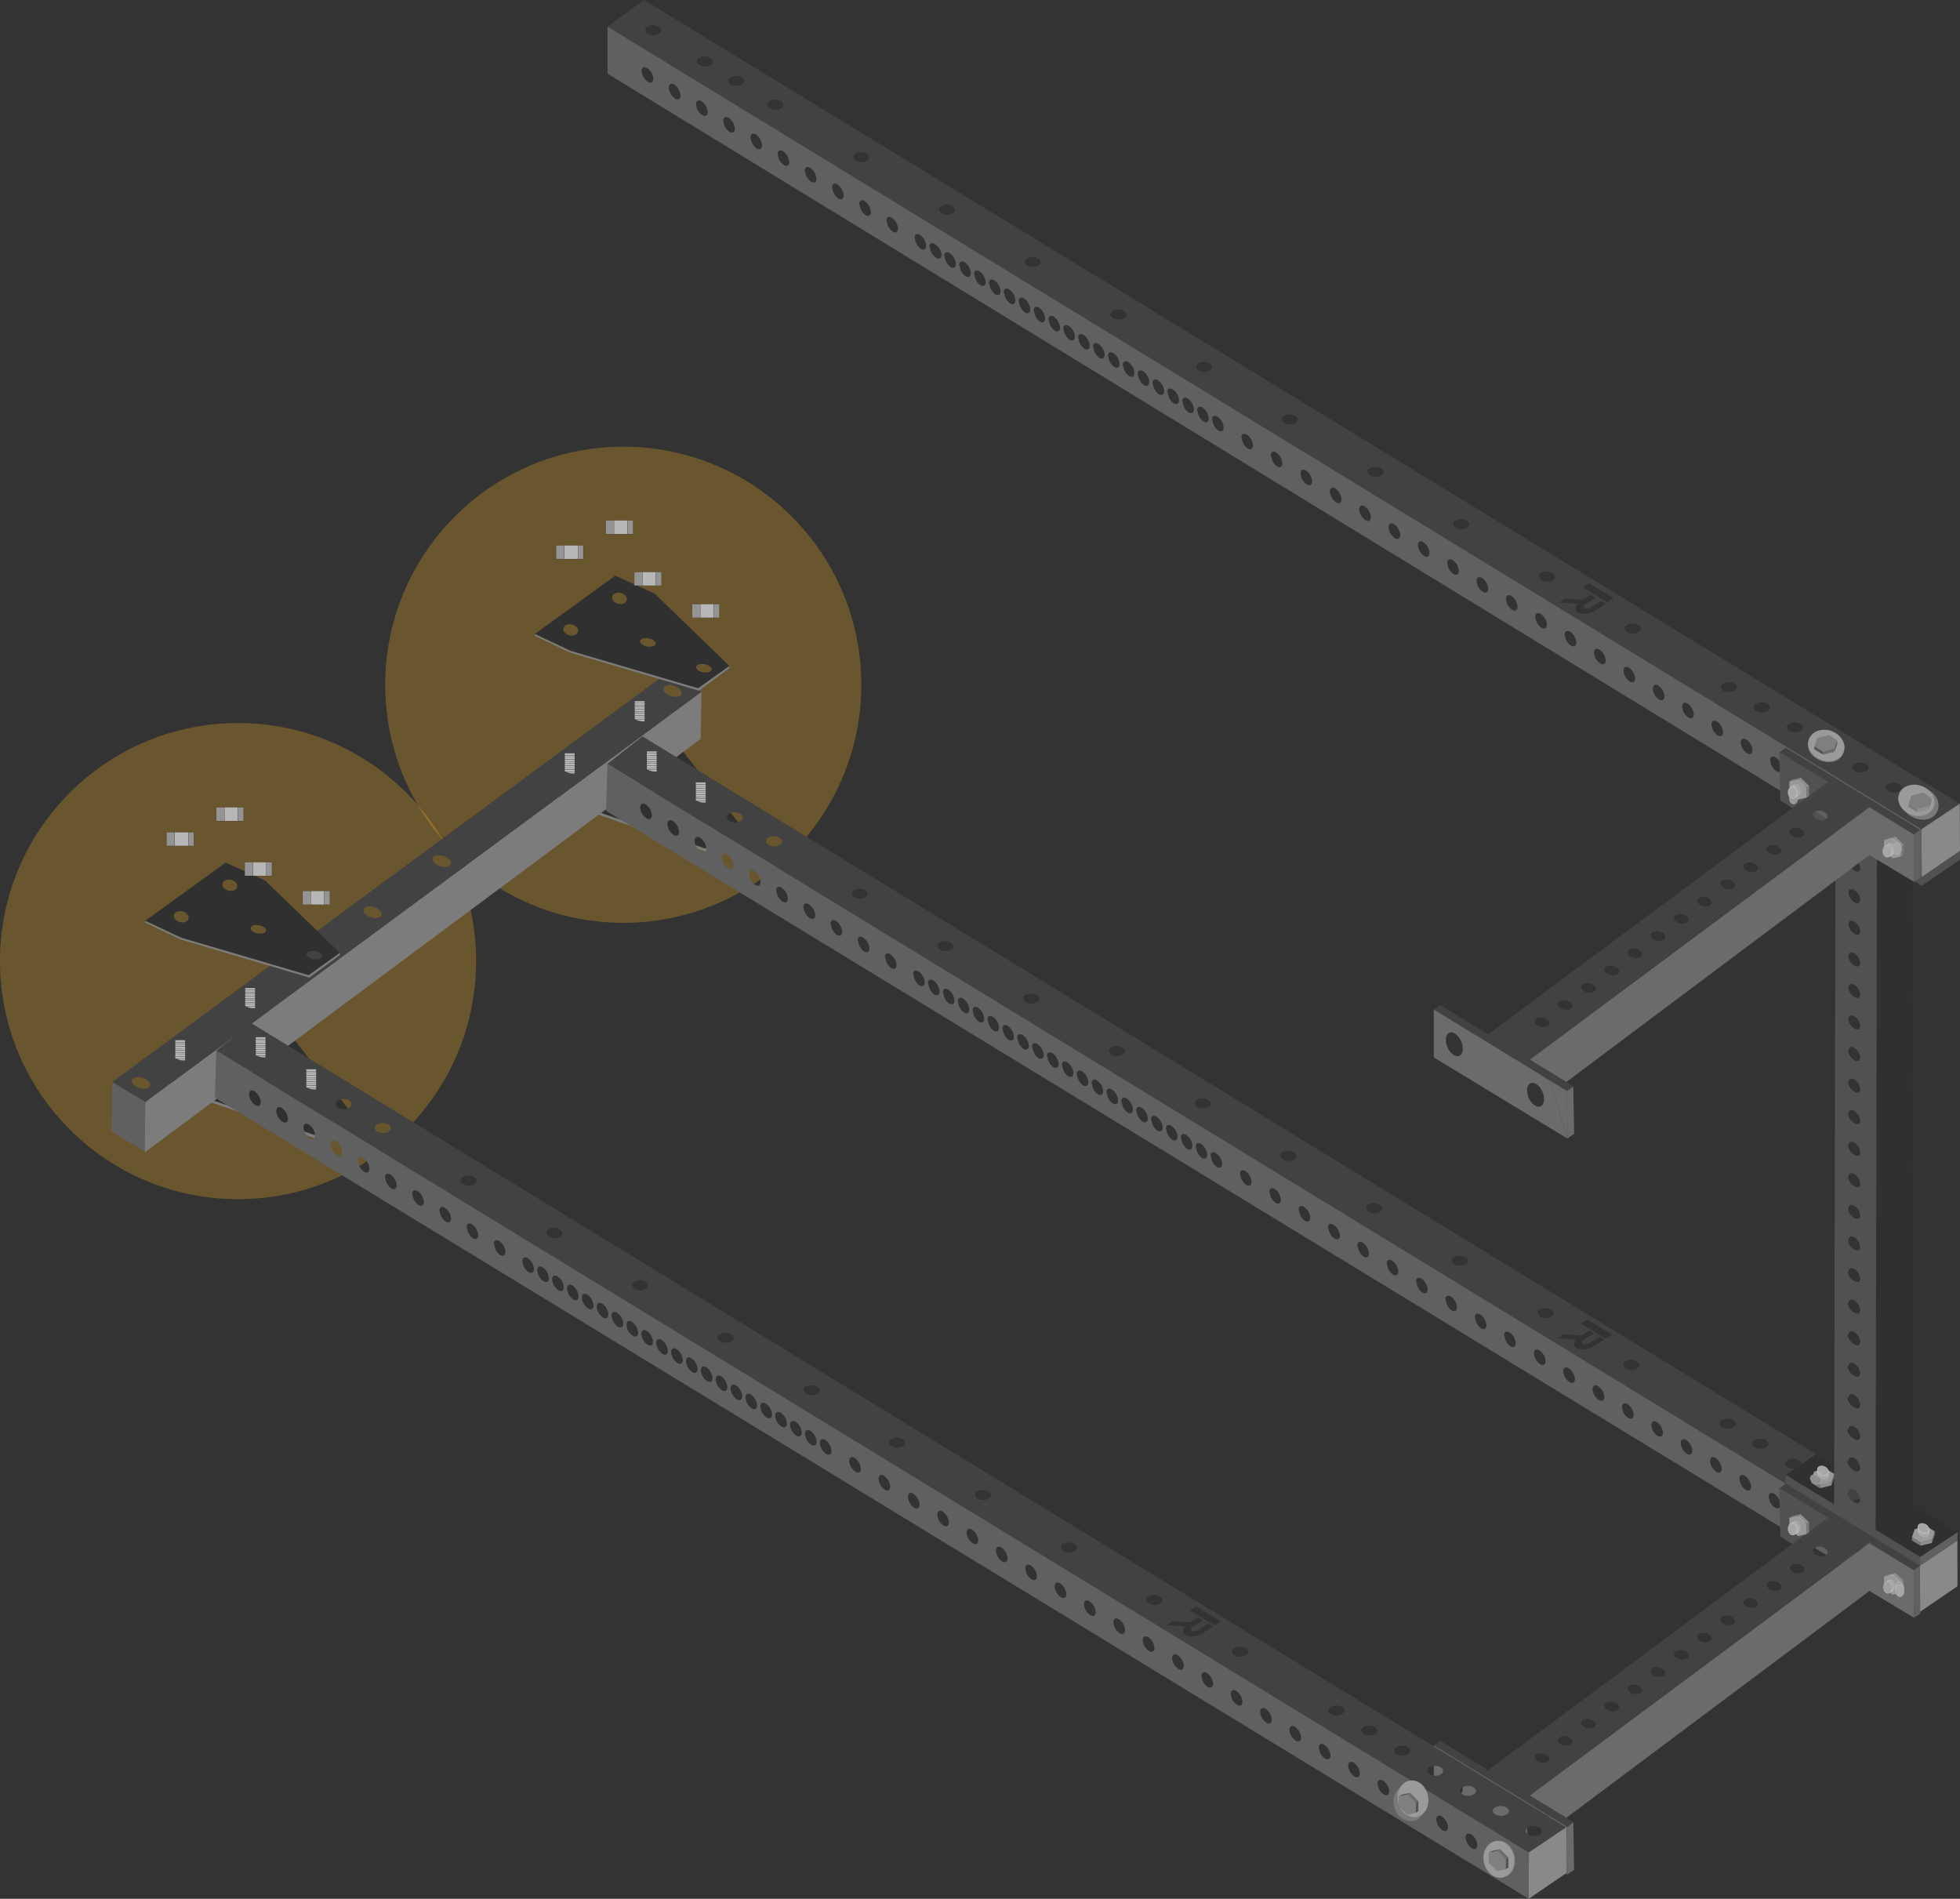 <svg xmlns="http://www.w3.org/2000/svg" viewBox="0 0 1009.27 977.67"><rect x="0" y="0" width="1009.27" height="977.67" fill="#333333" stroke="none"/><defs><style>.cls-1{fill:#ffb522;opacity:0.27;}.cls-2{fill:#7c7c7c;}.cls-3{fill:#303030;}.cls-4{fill:#424242;}.cls-5{fill:#606060;}.cls-6{fill:#898989;}.cls-7{fill:#515151;}.cls-8{fill:#fff;}.cls-9{fill:#7a7a7a;}.cls-10{fill:#999;}.cls-11,.cls-12{fill:#8e8e8e;}.cls-12,.cls-13,.cls-14,.cls-15,.cls-16,.cls-17,.cls-18,.cls-19,.cls-20,.cls-21{stroke:#fff;stroke-width:0.05px;}.cls-12,.cls-13,.cls-14,.cls-15,.cls-16,.cls-17,.cls-18,.cls-19,.cls-20,.cls-21,.cls-27,.cls-28{stroke-miterlimit:10;}.cls-13{fill:#919191;}.cls-14{fill:#949494;}.cls-15{fill:#979697;}.cls-16{fill:#9a999a;}.cls-17{fill:#9c9c9c;}.cls-18{fill:#9f9f9f;}.cls-19{fill:#a2a1a2;}.cls-20{fill:#a5a4a5;}.cls-21{fill:#a8a7a8;}.cls-22{fill:#9b9a9b;}.cls-23{fill:#7f7f7f;}.cls-24{fill:#545454;}.cls-25{fill:#6b6b6b;}.cls-26{fill:none;}.cls-27{fill:#959495;}.cls-27,.cls-28{stroke:#000;stroke-width:0.05px;}.cls-28{fill:#b7b7b7;}</style></defs><g id="Layer_2" data-name="Layer 2"><circle class="cls-1" cx="320.94" cy="352.58" r="122.58"/><circle class="cls-1" cx="122.58" cy="494.87" r="122.58"/><polygon class="cls-2" points="180.64 574.12 180.63 572.61 162.59 584.6 89.83 559.77 71.6 548.53 71.61 549.78 89.84 561.08 162.61 586.25 180.64 574.12"/><path class="cls-3" d="M162.59,584.59l18-12-39.8-51.14L121.73,511,71.6,548.53l18.23,11.24ZM130.27,553c-.07-1.53,1.92-2.44,4.43-2s4.6,2,4.67,3.51-1.92,2.44-4.43,2S130.34,554.5,130.27,553ZM88.1,548.56c-.07-1.53,1.91-2.44,4.43-2s4.6,2,4.66,3.52-1.91,2.43-4.43,2S88.16,550.09,88.1,548.56Z"/><polygon class="cls-2" points="381.28 426.41 381.26 424.89 363.23 436.88 290.46 412.05 272.23 400.81 272.24 402.06 290.47 413.36 363.24 438.54 381.28 426.41"/><path class="cls-3" d="M363.23,436.88l18-12-39.8-51.14-19.1-10.49-50.13,37.55,18.23,11.24ZM330.9,405.25c-.06-1.53,1.92-2.44,4.43-2s4.6,2,4.67,3.52-1.92,2.43-4.43,2S331,406.78,330.9,405.25Zm31.47,18.87c-.06-1.53,1.92-2.43,4.43-2s4.6,2,4.67,3.51-1.92,2.44-4.43,2S362.44,425.65,362.37,424.12Zm-73.64-23.28c-.07-1.53,1.92-2.44,4.43-2s4.6,2,4.67,3.51-1.92,2.44-4.43,2S288.79,402.37,288.73,400.84Z"/><polygon class="cls-2" points="360.76 380.5 361.25 356.16 74.58 567.6 74.53 593.35 360.76 380.5"/><path class="cls-4" d="M361.25,356.16l-16.82-10.31L57.55,557.33l17,10.27Zm-18.82-2.77c1.4-1,4.28-.79,6.45.54s2.8,3.24,1.41,4.26-4.28.78-6.45-.54S341,354.41,342.43,353.39ZM223.54,441c1.39-1,4.29-.79,6.48.52s2.83,3.22,1.44,4.24-4.3.8-6.48-.52S222.15,442.06,223.54,441Zm-35.67,26.3c1.39-1,4.3-.8,6.49.51s2.84,3.21,1.45,4.23-4.3.8-6.49-.51S186.48,468.35,187.87,467.33ZM68.62,555.24c1.39-1,4.31-.81,6.52.49s2.86,3.18,1.47,4.21-4.31.81-6.52-.49S67.22,556.26,68.62,555.24Z"/><polygon class="cls-5" points="57.48 582.61 57.72 557.06 74.84 567.39 74.51 592.88 57.48 582.61"/><path class="cls-4" d="M1007.93,793.2,330.8,379.14l-18,14.18,675.91,412.8Zm-13.74,3.69a6.08,6.08,0,0,1-5.85,0c-1.65-1-1.7-2.63-.13-3.61a6.13,6.13,0,0,1,5.85,0C995.71,794.29,995.77,795.91,994.19,796.89Zm-16.94-10.34a6.11,6.11,0,0,1-5.84,0c-1.65-1-1.71-2.63-.13-3.61a6.06,6.06,0,0,1,5.84,0C978.77,784,978.83,785.56,977.25,786.55ZM960.32,776.2a6.06,6.06,0,0,1-5.84,0c-1.65-1-1.72-2.62-.14-3.61a6.09,6.09,0,0,1,5.84,0C961.83,773.6,961.89,775.22,960.32,776.2Zm-16.94-10.34a6.06,6.06,0,0,1-5.84,0c-1.65-1-1.71-2.62-.14-3.61a6.06,6.06,0,0,1,5.84,0C944.89,763.25,945,764.87,943.38,765.86Zm-16.94-10.34a6.07,6.07,0,0,1-5.83,0c-1.65-1-1.72-2.63-.15-3.62a6.09,6.09,0,0,1,5.84,0C928,752.91,928,754.53,926.44,755.52Zm-16.93-10.35a6.09,6.09,0,0,1-5.84,0c-1.65-1-1.71-2.63-.14-3.62a6.07,6.07,0,0,1,5.83,0C911,742.56,911.08,744.18,909.51,745.17Zm-16.94-10.34a6,6,0,0,1-5.83,0c-1.65-1-1.72-2.62-.15-3.61a6,6,0,0,1,5.83,0C894.07,732.22,894.14,733.84,892.57,734.83ZM843,704.58a6,6,0,0,1-5.82,0c-1.65-1-1.72-2.63-.16-3.62a6,6,0,0,1,5.82,0C844.53,702,844.6,703.59,843,704.58Zm-28.93-23.13,3.23-2.06,12.81,7.83-3.23,2.06ZM375.37,419a5.79,5.79,0,0,1,5.74,0c1.65,1,1.76,2.65.24,3.67a5.79,5.79,0,0,1-5.74,0C374,421.62,373.85,420,375.37,419Zm20.19,12.33a5.79,5.79,0,0,1,5.74,0c1.65,1,1.76,2.65.24,3.67a5.79,5.79,0,0,1-5.74,0C394.15,434,394,432.31,395.56,431.29Zm44.15,27a5.83,5.83,0,0,1,5.75,0c1.65,1,1.75,2.65.23,3.66a5.81,5.81,0,0,1-5.75,0C438.29,460.91,438.19,459.27,439.71,458.25Zm44.15,27a5.83,5.83,0,0,1,5.76,0c1.65,1,1.75,2.64.22,3.66a5.85,5.85,0,0,1-5.76,0C482.43,487.87,482.33,486.23,483.86,485.22Zm44.15,27a5.9,5.9,0,0,1,5.77,0c1.65,1,1.74,2.65.21,3.66a5.87,5.87,0,0,1-5.77,0C526.57,514.83,526.48,513.19,528,512.18Zm44.15,27a5.9,5.9,0,0,1,5.77,0c1.65,1,1.75,2.65.21,3.66a5.9,5.9,0,0,1-5.77,0C570.72,541.79,570.62,540.15,572.16,539.15Zm44.15,27a5.89,5.89,0,0,1,5.78,0c1.65,1,1.74,2.64.2,3.65a5.92,5.92,0,0,1-5.78,0C614.86,568.75,614.77,567.12,616.31,566.11Zm44.15,27a5.94,5.94,0,0,1,5.79,0c1.65,1,1.74,2.64.19,3.64a5.94,5.94,0,0,1-5.79,0C659,595.71,658.92,594.08,660.46,593.07Zm44.15,27a5.93,5.93,0,0,1,5.8,0c1.65,1,1.73,2.64.18,3.64a6,6,0,0,1-5.8,0C703.14,622.67,703.06,621,704.61,620Zm44.15,27a6,6,0,0,1,5.81,0c1.65,1,1.72,2.63.17,3.63a6,6,0,0,1-5.8,0C747.28,649.62,747.21,648,748.76,647Zm44.15,27a6,6,0,0,1,5.81,0c1.65,1,1.73,2.63.17,3.62a6,6,0,0,1-5.81,0C791.43,676.58,791.35,675,792.91,674ZM805.36,687l9,.64.26-.16.4-.26,3.36-2.15,2.45,1.5-5.24,3.35a2.21,2.21,0,0,0-.37.27c-.72.63-.81,1.38-.15,1.79a3.33,3.33,0,0,0,2.86-.13,3,3,0,0,0,.44-.23l5.25-3.35,2.45,1.5-5.25,3.34-.4.26h0c-2.86,1.64-6.65,2-8.67.75-1.66-1-1.64-2.78-.17-4.39l-9.46-.66Z"/><path class="cls-5" d="M988.68,806.12,312.77,393.32l-.7,24.17L988.6,830Zm-659-390.19c-.1-2,1.16-2.74,2.8-1.74a7.49,7.49,0,0,1,3.17,5.38c.11,2-1.15,2.74-2.8,1.74A7.49,7.49,0,0,1,329.64,415.93Zm14,8.57c-.1-2,1.16-2.74,2.81-1.74a7.52,7.52,0,0,1,3.17,5.38c.1,2-1.16,2.74-2.81,1.74A7.49,7.49,0,0,1,343.67,424.5Zm14,8.56c-.1-2,1.16-2.74,2.81-1.73a7.49,7.49,0,0,1,3.17,5.38c.1,2-1.16,2.74-2.81,1.73A7.45,7.45,0,0,1,357.7,433.06Zm14,8.57c-.1-2,1.16-2.74,2.81-1.73a7.49,7.49,0,0,1,3.17,5.38c.1,2-1.16,2.74-2.81,1.73A7.47,7.47,0,0,1,371.73,441.63Zm14,8.57c-.09-2,1.16-2.74,2.81-1.73a7.49,7.49,0,0,1,3.17,5.38c.1,2-1.16,2.74-2.81,1.73A7.47,7.47,0,0,1,385.76,450.2Zm14,8.57c-.1-2,1.15-2.74,2.8-1.73a7.49,7.49,0,0,1,3.17,5.38c.1,2-1.16,2.74-2.81,1.73A7.45,7.45,0,0,1,399.8,458.77Zm14,8.57c-.1-2,1.16-2.74,2.8-1.73A7.49,7.49,0,0,1,419.8,471c.1,2-1.16,2.73-2.81,1.73A7.45,7.45,0,0,1,413.83,467.34Zm14,8.57c-.1-2,1.16-2.74,2.81-1.73a7.46,7.46,0,0,1,3.16,5.38c.1,2-1.16,2.73-2.81,1.73A7.45,7.45,0,0,1,427.86,475.91Zm14,8.57c-.1-2,1.16-2.74,2.81-1.73a7.46,7.46,0,0,1,3.16,5.38c.1,2-1.16,2.73-2.81,1.72A7.41,7.41,0,0,1,441.89,484.48Zm14,8.57c-.1-2,1.16-2.74,2.81-1.73a7.46,7.46,0,0,1,3.16,5.37c.1,2-1.16,2.74-2.81,1.73A7.43,7.43,0,0,1,455.92,493.05Zm14.5,8.86c-.09-2,1.17-2.74,2.82-1.73a7.49,7.49,0,0,1,3.16,5.37c.09,2-1.17,2.74-2.82,1.73A7.46,7.46,0,0,1,470.42,501.91Zm7.66,4.67c-.09-2,1.16-2.73,2.81-1.72a7.41,7.41,0,0,1,3.16,5.37c.1,2-1.16,2.73-2.81,1.73A7.48,7.48,0,0,1,478.08,506.58Zm7.66,4.68c-.1-2,1.16-2.73,2.81-1.73a7.45,7.45,0,0,1,3.16,5.38c.1,2-1.16,2.73-2.81,1.72A7.44,7.44,0,0,1,485.74,511.26Zm7.66,4.68c-.1-2,1.16-2.74,2.81-1.73a7.43,7.43,0,0,1,3.16,5.38c.1,2-1.16,2.73-2.81,1.72A7.43,7.43,0,0,1,493.4,515.94Zm7.66,4.67c-.1-2,1.16-2.73,2.81-1.72a7.43,7.43,0,0,1,3.16,5.37c.09,2-1.17,2.74-2.81,1.73A7.43,7.43,0,0,1,501.06,520.61Zm7.66,4.68c-.1-2,1.16-2.73,2.81-1.72a7.44,7.44,0,0,1,3.16,5.37c.09,2-1.17,2.73-2.82,1.73A7.44,7.44,0,0,1,508.72,525.29Zm7.65,4.68c-.09-2,1.17-2.73,2.82-1.73a7.48,7.48,0,0,1,3.16,5.38c.09,2-1.17,2.73-2.82,1.72A7.46,7.46,0,0,1,516.37,530Zm7.66,4.68c-.09-2,1.17-2.74,2.82-1.73a7.46,7.46,0,0,1,3.16,5.37c.09,2-1.17,2.74-2.82,1.73A7.46,7.46,0,0,1,524,534.65Zm7.66,4.67c-.09-2,1.17-2.73,2.82-1.72a7.42,7.42,0,0,1,3.15,5.37c.1,2-1.16,2.73-2.81,1.73A7.48,7.48,0,0,1,531.69,539.32Zm7.66,4.68c-.09-2,1.17-2.73,2.82-1.72a7.4,7.4,0,0,1,3.15,5.37c.1,2-1.17,2.73-2.81,1.72A7.41,7.41,0,0,1,539.35,544Zm7.66,4.68c-.09-2,1.17-2.73,2.82-1.73a7.44,7.44,0,0,1,3.15,5.38c.09,2-1.17,2.73-2.82,1.72A7.42,7.42,0,0,1,547,548.68Zm7.66,4.68c-.1-2,1.17-2.74,2.82-1.73a7.42,7.42,0,0,1,3.15,5.37c.09,2-1.17,2.73-2.82,1.73A7.42,7.42,0,0,1,554.67,553.36Zm7.66,4.67c-.1-2,1.17-2.73,2.82-1.72a7.45,7.45,0,0,1,3.15,5.37c.09,2-1.17,2.73-2.82,1.72A7.4,7.4,0,0,1,562.33,558Zm7.65,4.68c-.09-2,1.17-2.73,2.82-1.72a7.41,7.41,0,0,1,3.16,5.37c.09,2-1.17,2.73-2.82,1.72A7.46,7.46,0,0,1,570,562.71Zm7.66,4.68c-.09-2,1.17-2.73,2.82-1.72a7.44,7.44,0,0,1,3.16,5.37c.09,2-1.17,2.73-2.82,1.72A7.46,7.46,0,0,1,577.64,567.39Zm7.66,4.68c-.09-2,1.17-2.73,2.82-1.73a7.42,7.42,0,0,1,3.15,5.37c.1,2-1.17,2.73-2.82,1.73A7.47,7.47,0,0,1,585.3,572.07Zm7.66,4.67c-.09-2,1.17-2.73,2.82-1.72a7.42,7.42,0,0,1,3.15,5.37c.09,2-1.17,2.73-2.82,1.72A7.4,7.4,0,0,1,593,576.74Zm7.66,4.68c-.09-2,1.17-2.73,2.82-1.72a7.42,7.42,0,0,1,3.15,5.37c.09,2-1.17,2.73-2.82,1.72A7.42,7.42,0,0,1,600.62,581.42Zm7.66,4.68c-.09-2,1.17-2.73,2.82-1.72a7.4,7.4,0,0,1,3.15,5.37c.09,2-1.17,2.72-2.82,1.72A7.42,7.42,0,0,1,608.28,586.1Zm7.66,4.68c-.09-2,1.17-2.73,2.82-1.73a7.42,7.42,0,0,1,3.15,5.37c.09,2-1.17,2.73-2.82,1.72A7.4,7.4,0,0,1,615.94,590.78Zm7.66,4.67c-.09-2,1.17-2.73,2.82-1.72a7.42,7.42,0,0,1,3.15,5.37c.09,2-1.18,2.73-2.83,1.72A7.44,7.44,0,0,1,623.6,595.45Zm15.11,9.23c-.09-1.95,1.18-2.72,2.83-1.72a7.44,7.44,0,0,1,3.14,5.37c.09,2-1.17,2.73-2.82,1.72A7.42,7.42,0,0,1,638.71,604.68Zm15.12,9.24c-.09-2,1.17-2.73,2.82-1.72a7.4,7.4,0,0,1,3.15,5.36c.09,2-1.18,2.73-2.83,1.72A7.42,7.42,0,0,1,653.83,613.92Zm15.11,9.23c-.09-2,1.18-2.73,2.83-1.72a7.42,7.42,0,0,1,3.15,5.37c.08,2-1.18,2.72-2.83,1.71A7.4,7.4,0,0,1,668.94,623.15Zm15.12,9.23c-.09-2,1.18-2.73,2.83-1.72A7.41,7.41,0,0,1,690,636c.09,2-1.18,2.72-2.83,1.71A7.37,7.37,0,0,1,684.06,632.38Zm15.11,9.23c-.08-2,1.18-2.72,2.83-1.72a7.42,7.42,0,0,1,3.15,5.37c.08,2-1.18,2.72-2.83,1.72A7.42,7.42,0,0,1,699.17,641.61Zm15.12,9.23c-.09-2,1.18-2.72,2.83-1.71a7.34,7.34,0,0,1,3.14,5.36c.09,2-1.18,2.72-2.83,1.72A7.41,7.41,0,0,1,714.29,650.84Zm15.12,9.23c-.09-2,1.18-2.72,2.83-1.71a7.4,7.4,0,0,1,3.14,5.36c.09,2-1.18,2.73-2.83,1.72A7.37,7.37,0,0,1,729.41,660.07Zm15.11,9.24c-.08-2,1.18-2.73,2.83-1.72a7.37,7.37,0,0,1,3.14,5.36c.09,2-1.18,2.73-2.83,1.72A7.4,7.4,0,0,1,744.52,669.31Zm15.12,9.23c-.09-2,1.18-2.72,2.83-1.72a7.37,7.37,0,0,1,3.14,5.37c.09,1.95-1.18,2.72-2.83,1.71A7.37,7.37,0,0,1,759.64,678.54Zm15.11,9.23c-.08-1.95,1.19-2.72,2.84-1.72a7.41,7.41,0,0,1,3.14,5.37c.08,2-1.19,2.72-2.84,1.71A7.4,7.4,0,0,1,774.75,687.77ZM789.87,697c-.08-2,1.19-2.72,2.83-1.71a7.35,7.35,0,0,1,3.14,5.36c.09,2-1.18,2.72-2.83,1.71A7.34,7.34,0,0,1,789.87,697ZM805,706.23c-.09-2,1.18-2.72,2.83-1.71a7.37,7.37,0,0,1,3.14,5.36c.08,2-1.19,2.72-2.84,1.71A7.32,7.32,0,0,1,805,706.23Zm15.11,9.23c-.08-2,1.19-2.72,2.84-1.71a7.36,7.36,0,0,1,3.13,5.36c.09,2-1.18,2.72-2.83,1.71A7.34,7.34,0,0,1,820.1,715.46Zm15.12,9.24c-.08-2,1.19-2.72,2.84-1.72a7.39,7.39,0,0,1,3.13,5.36c.08,2-1.19,2.72-2.84,1.72A7.36,7.36,0,0,1,835.22,724.7Zm15.11,9.23c-.08-1.95,1.19-2.72,2.84-1.71a7.37,7.37,0,0,1,3.14,5.36c.08,1.95-1.19,2.71-2.84,1.71A7.4,7.4,0,0,1,850.33,733.93Zm15.12,9.23c-.08-1.95,1.19-2.72,2.84-1.71a7.36,7.36,0,0,1,3.13,5.36c.08,2-1.19,2.72-2.84,1.71A7.36,7.36,0,0,1,865.45,743.16Zm15.12,9.23c-.09-1.95,1.19-2.72,2.84-1.71a7.36,7.36,0,0,1,3.13,5.36c.08,2-1.19,2.72-2.84,1.71A7.36,7.36,0,0,1,880.57,752.39Zm15.11,9.23c-.08-2,1.19-2.71,2.84-1.71a7.36,7.36,0,0,1,3.13,5.36c.08,2-1.19,2.72-2.84,1.71A7.36,7.36,0,0,1,895.68,761.62Zm15.12,9.24c-.08-2,1.19-2.72,2.84-1.71a7.32,7.32,0,0,1,3.13,5.35c.08,2-1.19,2.72-2.84,1.71A7.34,7.34,0,0,1,910.8,770.86Zm15.11,9.23c-.08-2,1.2-2.72,2.85-1.71a7.34,7.34,0,0,1,3.13,5.35c.07,1.95-1.2,2.72-2.85,1.71A7.34,7.34,0,0,1,925.91,780.09ZM941,789.32c-.08-2,1.19-2.72,2.84-1.71A7.36,7.36,0,0,1,947,793c.08,1.95-1.19,2.71-2.84,1.7A7.32,7.32,0,0,1,941,789.32Zm15.11,9.23c-.07-1.95,1.2-2.71,2.85-1.71a7.36,7.36,0,0,1,3.13,5.36c.07,1.95-1.2,2.71-2.85,1.7A7.32,7.32,0,0,1,956.14,798.55Zm15.12,9.23c-.08-1.95,1.2-2.71,2.85-1.7a7.28,7.28,0,0,1,3.12,5.35c.08,2-1.19,2.71-2.84,1.71A7.36,7.36,0,0,1,971.26,807.78Z"/><polygon class="cls-6" points="988.68 806.12 1007.93 793.2 1007.98 816.73 988.6 829.97 988.68 806.12"/><path class="cls-4" d="M1009.17,413.79,331.64,0l-18.8,13.71L989.43,426.93Zm-14.23,3.91a6.08,6.08,0,0,1-5.85,0c-1.65-1-1.71-2.62-.13-3.61a6.13,6.13,0,0,1,5.85,0C996.46,415.1,996.52,416.72,994.94,417.7ZM978,407.36a6.11,6.11,0,0,1-5.84,0c-1.65-1-1.71-2.63-.14-3.61a6.08,6.08,0,0,1,5.85,0C979.52,404.76,979.58,406.37,978,407.36ZM961.06,397a6.06,6.06,0,0,1-5.84,0c-1.65-1-1.71-2.62-.13-3.61a6.09,6.09,0,0,1,5.84,0C962.58,394.41,962.64,396,961.06,397Zm-16.93-10.34a6.06,6.06,0,0,1-5.84,0c-1.65-1-1.71-2.62-.14-3.61a6.06,6.06,0,0,1,5.84,0C945.64,384.07,945.7,385.68,944.13,386.67Zm-16.94-10.34a6.07,6.07,0,0,1-5.83,0c-1.65-1-1.72-2.63-.15-3.61a6.06,6.06,0,0,1,5.84,0C928.7,373.72,928.76,375.34,927.19,376.33ZM910.25,366a6,6,0,0,1-5.83,0c-1.65-1-1.71-2.63-.14-3.62a6,6,0,0,1,5.83,0C911.76,363.37,911.82,365,910.25,366Zm-16.93-10.34a6.07,6.07,0,0,1-5.83,0c-1.65-1-1.72-2.63-.15-3.62a6,6,0,0,1,5.83,0C894.82,353,894.88,354.65,893.32,355.64Zm-49.53-30.25a6,6,0,0,1-5.82,0c-1.65-1-1.72-2.63-.16-3.62a6,6,0,0,1,5.82,0C845.28,322.77,845.35,324.4,843.79,325.39Zm-28.94-23.13,3.24-2.06L830.9,308l-3.23,2.06ZM333.42,13.69a5.77,5.77,0,0,1,5.73,0c1.65,1,1.76,2.65.25,3.67a5.74,5.74,0,0,1-5.73,0C332,16.36,331.91,14.72,333.42,13.69Zm26.47,16.17a5.79,5.79,0,0,1,5.74,0c1.65,1,1.76,2.65.24,3.67a5.79,5.79,0,0,1-5.73,0C358.49,32.53,358.38,30.88,359.89,29.86Zm16.23,9.91a5.79,5.79,0,0,1,5.74,0c1.65,1,1.76,2.65.24,3.67a5.79,5.79,0,0,1-5.74,0C374.71,42.44,374.6,40.79,376.12,39.77ZM396.31,52.1a5.79,5.79,0,0,1,5.74,0c1.65,1,1.76,2.65.24,3.67a5.79,5.79,0,0,1-5.74,0C394.9,54.76,394.79,53.12,396.31,52.1Zm44.15,27a5.83,5.83,0,0,1,5.75,0c1.65,1,1.75,2.65.23,3.67a5.83,5.83,0,0,1-5.75,0C439,81.72,438.93,80.08,440.46,79.06Zm44.15,27a5.83,5.83,0,0,1,5.76,0c1.65,1,1.75,2.65.22,3.66a5.85,5.85,0,0,1-5.76,0C483.18,108.68,483.08,107,484.61,106Zm44.15,27a5.85,5.85,0,0,1,5.76,0c1.66,1,1.75,2.64.22,3.65a5.87,5.87,0,0,1-5.77,0C527.32,135.64,527.23,134,528.76,133Zm44.15,27a5.9,5.9,0,0,1,5.77,0c1.65,1,1.74,2.65.21,3.66a5.89,5.89,0,0,1-5.78,0C571.46,162.6,571.37,161,572.91,160Zm44.15,27a5.89,5.89,0,0,1,5.78,0c1.65,1,1.74,2.64.2,3.65a5.92,5.92,0,0,1-5.78,0C615.61,189.56,615.52,187.93,617.06,186.92Zm44.15,27a5.94,5.94,0,0,1,5.79,0c1.65,1,1.73,2.64.19,3.64a5.94,5.94,0,0,1-5.79,0C659.75,216.52,659.66,214.89,661.21,213.88Zm44.15,27a6,6,0,0,1,5.8,0c1.65,1,1.73,2.64.18,3.64a6,6,0,0,1-5.8,0C703.89,243.48,703.81,241.85,705.36,240.85Zm44.15,27a6,6,0,0,1,5.8,0c1.65,1,1.73,2.63.18,3.63a6,6,0,0,1-5.81,0C748,270.44,748,268.81,749.51,267.81Zm44.15,27a6,6,0,0,1,5.81,0c1.65,1,1.73,2.63.17,3.63a6,6,0,0,1-5.81,0C792.18,297.39,792.1,295.77,793.66,294.77Zm12.45,13.07,9,.63.25-.16.41-.26,3.36-2.14,2.45,1.49-5.25,3.35a3.58,3.58,0,0,0-.37.28c-.72.62-.81,1.37-.14,1.78a3.3,3.3,0,0,0,2.86-.13,2.64,2.64,0,0,0,.44-.23l5.25-3.35,2.45,1.5-5.25,3.34-.41.26h0c-2.86,1.64-6.65,2-8.67.75-1.66-1-1.64-2.78-.17-4.39l-9.46-.66Z"/><path class="cls-5" d="M989.43,426.93,312.84,13.71l0,24.23L989.58,451.63Zm-659-390.19c-.1-2,1.15-2.74,2.8-1.74a7.49,7.49,0,0,1,3.17,5.38c.1,2-1.15,2.74-2.8,1.74A7.49,7.49,0,0,1,330.39,36.74Zm14,8.57c-.1-2,1.15-2.74,2.8-1.74A7.49,7.49,0,0,1,350.39,49c.1,2-1.15,2.74-2.8,1.74A7.49,7.49,0,0,1,344.42,45.31Zm14,8.57c-.1-2,1.16-2.74,2.81-1.74a7.48,7.48,0,0,1,3.16,5.38c.1,2-1.15,2.74-2.8,1.73A7.45,7.45,0,0,1,358.45,53.88Zm14,8.56c-.1-2,1.16-2.73,2.81-1.73a7.48,7.48,0,0,1,3.16,5.38c.1,2-1.15,2.74-2.8,1.73A7.45,7.45,0,0,1,372.48,62.44Zm14,8.57c-.1-2,1.16-2.74,2.81-1.73a7.49,7.49,0,0,1,3.17,5.38c.09,2-1.16,2.74-2.81,1.73A7.47,7.47,0,0,1,386.51,71Zm14,8.57c-.1-2,1.16-2.74,2.81-1.73a7.49,7.49,0,0,1,3.17,5.38c.09,2-1.16,2.74-2.81,1.73A7.49,7.49,0,0,1,400.54,79.58Zm14,8.57c-.09-2,1.16-2.74,2.81-1.73a7.49,7.49,0,0,1,3.17,5.38c.09,2-1.16,2.74-2.81,1.73A7.49,7.49,0,0,1,414.57,88.15Zm14,8.57c-.09-2,1.16-2.74,2.81-1.73a7.49,7.49,0,0,1,3.17,5.38c.09,2-1.16,2.73-2.81,1.73A7.49,7.49,0,0,1,428.6,96.72Zm14,8.57c-.1-2,1.16-2.74,2.81-1.73a7.46,7.46,0,0,1,3.16,5.38c.09,2-1.16,2.73-2.81,1.72A7.41,7.41,0,0,1,442.64,105.29Zm14,8.57c-.1-2,1.16-2.74,2.81-1.73a7.46,7.46,0,0,1,3.16,5.38c.09,2-1.16,2.73-2.81,1.72A7.41,7.41,0,0,1,456.67,113.86Zm14.5,8.86c-.1-2,1.16-2.74,2.81-1.73a7.43,7.43,0,0,1,3.16,5.37c.1,2-1.16,2.74-2.81,1.73A7.46,7.46,0,0,1,471.17,122.72Zm7.66,4.67c-.1-2,1.16-2.73,2.81-1.72A7.41,7.41,0,0,1,484.8,131c.1,2-1.16,2.73-2.81,1.73A7.45,7.45,0,0,1,478.83,127.39Zm7.66,4.68c-.1-2,1.16-2.73,2.81-1.73a7.45,7.45,0,0,1,3.16,5.38c.1,2-1.16,2.73-2.81,1.72A7.41,7.41,0,0,1,486.49,132.07Zm7.66,4.68c-.1-2,1.16-2.74,2.81-1.73a7.48,7.48,0,0,1,3.16,5.38c.09,2-1.17,2.73-2.82,1.72A7.45,7.45,0,0,1,494.15,136.75Zm7.66,4.68c-.1-2,1.16-2.74,2.81-1.73a7.46,7.46,0,0,1,3.16,5.37c.09,2-1.17,2.74-2.82,1.73A7.42,7.42,0,0,1,501.81,141.43Zm7.65,4.67c-.09-2,1.17-2.73,2.82-1.72a7.44,7.44,0,0,1,3.16,5.37c.09,2-1.17,2.73-2.82,1.73A7.48,7.48,0,0,1,509.46,146.1Zm7.66,4.68c-.09-2,1.17-2.73,2.82-1.73a7.44,7.44,0,0,1,3.15,5.38c.1,2-1.16,2.73-2.81,1.72A7.44,7.44,0,0,1,517.12,150.78Zm7.66,4.68c-.09-2,1.17-2.73,2.82-1.73a7.44,7.44,0,0,1,3.15,5.38c.1,2-1.16,2.73-2.81,1.72A7.46,7.46,0,0,1,524.78,155.46Zm7.66,4.67c-.09-1.95,1.17-2.73,2.82-1.72a7.42,7.42,0,0,1,3.15,5.37c.1,2-1.17,2.73-2.81,1.73A7.45,7.45,0,0,1,532.44,160.13Zm7.66,4.68c-.1-2,1.17-2.73,2.82-1.72a7.45,7.45,0,0,1,3.15,5.37c.09,2-1.17,2.73-2.82,1.72A7.4,7.4,0,0,1,540.1,164.81Zm7.66,4.68c-.1-2,1.17-2.73,2.81-1.72a7.41,7.41,0,0,1,3.16,5.37c.09,2-1.17,2.73-2.82,1.72A7.42,7.42,0,0,1,547.76,169.49Zm7.66,4.68c-.1-2,1.16-2.73,2.81-1.73a7.45,7.45,0,0,1,3.16,5.37c.09,2-1.17,2.74-2.82,1.73A7.42,7.42,0,0,1,555.42,174.17Zm7.65,4.67c-.09-2,1.17-2.73,2.82-1.72a7.46,7.46,0,0,1,3.16,5.37c.09,2-1.17,2.73-2.82,1.73A7.48,7.48,0,0,1,563.07,178.84Zm7.66,4.68c-.09-2,1.17-2.73,2.82-1.72a7.46,7.46,0,0,1,3.16,5.37c.09,2-1.17,2.73-2.82,1.72A7.44,7.44,0,0,1,570.73,183.52Zm7.66,4.68c-.09-2,1.17-2.73,2.82-1.72a7.4,7.4,0,0,1,3.15,5.37c.1,2-1.17,2.73-2.82,1.72A7.42,7.42,0,0,1,578.39,188.2Zm7.66,4.68c-.09-2,1.17-2.73,2.82-1.73a7.44,7.44,0,0,1,3.15,5.37c.09,2-1.17,2.73-2.82,1.73A7.44,7.44,0,0,1,586.05,192.88Zm7.66,4.67c-.09-2,1.17-2.73,2.82-1.72a7.42,7.42,0,0,1,3.15,5.37c.09,2-1.17,2.73-2.82,1.72A7.4,7.4,0,0,1,593.71,197.55Zm7.66,4.68c-.09-2,1.17-2.73,2.82-1.72a7.42,7.42,0,0,1,3.15,5.37c.09,2-1.17,2.73-2.82,1.72A7.42,7.42,0,0,1,601.37,202.23Zm7.66,4.68c-.09-2,1.17-2.73,2.82-1.72a7.4,7.4,0,0,1,3.15,5.37c.09,1.95-1.17,2.72-2.82,1.72A7.42,7.42,0,0,1,609,206.91Zm7.65,4.68c-.09-2,1.18-2.73,2.83-1.73a7.44,7.44,0,0,1,3.15,5.37c.09,2-1.18,2.73-2.83,1.72A7.46,7.46,0,0,1,616.68,211.59Zm7.66,4.67c-.09-1.95,1.18-2.73,2.83-1.72a7.42,7.42,0,0,1,3.15,5.37c.09,2-1.18,2.73-2.83,1.72A7.42,7.42,0,0,1,624.34,216.26Zm15.12,9.23c-.09-2,1.17-2.72,2.82-1.72a7.44,7.44,0,0,1,3.15,5.37c.09,2-1.17,2.73-2.82,1.72A7.4,7.4,0,0,1,639.46,225.49Zm15.12,9.24c-.09-2,1.17-2.73,2.82-1.72a7.4,7.4,0,0,1,3.15,5.36c.09,2-1.18,2.73-2.83,1.72A7.35,7.35,0,0,1,654.58,234.73ZM669.69,244c-.09-2,1.18-2.73,2.83-1.72a7.37,7.37,0,0,1,3.14,5.37c.09,1.95-1.17,2.72-2.82,1.71A7.4,7.4,0,0,1,669.69,244Zm15.12,9.23c-.09-2,1.17-2.73,2.82-1.72a7.42,7.42,0,0,1,3.15,5.37c.09,2-1.18,2.72-2.83,1.72A7.37,7.37,0,0,1,684.81,253.19Zm15.11,9.23c-.08-1.95,1.18-2.72,2.83-1.72a7.42,7.42,0,0,1,3.15,5.37c.08,2-1.18,2.72-2.83,1.72A7.42,7.42,0,0,1,699.92,262.42ZM715,271.65c-.09-1.95,1.18-2.72,2.83-1.71A7.39,7.39,0,0,1,721,275.3c.09,2-1.18,2.73-2.83,1.72A7.41,7.41,0,0,1,715,271.65Zm15.11,9.24c-.08-2,1.19-2.73,2.83-1.72a7.42,7.42,0,0,1,3.15,5.36c.08,2-1.18,2.73-2.83,1.72A7.42,7.42,0,0,1,730.15,280.89Zm15.12,9.23c-.09-2,1.18-2.73,2.83-1.72a7.37,7.37,0,0,1,3.14,5.36c.09,2-1.18,2.73-2.83,1.72A7.4,7.4,0,0,1,745.27,290.12Zm15.12,9.23c-.09-2,1.18-2.72,2.83-1.72a7.41,7.41,0,0,1,3.14,5.37c.08,1.95-1.18,2.72-2.83,1.71A7.37,7.37,0,0,1,760.39,299.35Zm15.11,9.23c-.08-1.95,1.19-2.72,2.84-1.71a7.36,7.36,0,0,1,3.13,5.36c.09,1.95-1.18,2.72-2.83,1.71A7.39,7.39,0,0,1,775.5,308.58Zm15.12,9.23c-.09-1.95,1.18-2.72,2.83-1.71a7.37,7.37,0,0,1,3.14,5.36c.08,2-1.18,2.72-2.83,1.71A7.34,7.34,0,0,1,790.62,317.81ZM805.73,327c-.08-2,1.19-2.72,2.84-1.71a7.4,7.4,0,0,1,3.14,5.36c.08,1.95-1.19,2.72-2.84,1.71A7.37,7.37,0,0,1,805.73,327Zm15.12,9.24c-.08-2,1.19-2.72,2.84-1.72a7.36,7.36,0,0,1,3.13,5.36c.08,2-1.19,2.72-2.83,1.72A7.37,7.37,0,0,1,820.85,336.28ZM836,345.51c-.09-2,1.18-2.72,2.83-1.71a7.33,7.33,0,0,1,3.14,5.35c.08,2-1.19,2.72-2.84,1.72A7.36,7.36,0,0,1,836,345.51Zm15.11,9.23c-.08-1.95,1.19-2.72,2.84-1.71a7.32,7.32,0,0,1,3.13,5.36c.09,1.95-1.19,2.71-2.83,1.71A7.37,7.37,0,0,1,851.08,354.74ZM866.2,364c-.08-2,1.19-2.72,2.84-1.71a7.36,7.36,0,0,1,3.13,5.36c.08,1.95-1.19,2.72-2.84,1.71A7.36,7.36,0,0,1,866.2,364Zm15.11,9.23c-.08-1.95,1.19-2.72,2.84-1.71a7.37,7.37,0,0,1,3.14,5.36c.08,1.95-1.2,2.72-2.85,1.71A7.39,7.39,0,0,1,881.31,373.2Zm15.12,9.23c-.08-1.95,1.19-2.71,2.84-1.71a7.36,7.36,0,0,1,3.13,5.36c.08,1.95-1.19,2.72-2.84,1.71A7.34,7.34,0,0,1,896.43,382.43Zm15.12,9.24c-.08-2,1.19-2.72,2.84-1.71a7.32,7.32,0,0,1,3.13,5.35c.08,1.95-1.2,2.72-2.85,1.71A7.33,7.33,0,0,1,911.55,391.67Zm15.11,9.23c-.08-1.95,1.2-2.72,2.84-1.71a7.34,7.34,0,0,1,3.13,5.36c.08,1.95-1.19,2.71-2.84,1.7A7.32,7.32,0,0,1,926.66,400.9Zm15.12,9.23c-.08-1.95,1.19-2.72,2.84-1.71a7.36,7.36,0,0,1,3.13,5.36c.08,2-1.2,2.71-2.85,1.7A7.31,7.31,0,0,1,941.78,410.13Zm15.11,9.23c-.07-1.95,1.2-2.71,2.85-1.71a7.36,7.36,0,0,1,3.13,5.36c.07,1.95-1.2,2.71-2.85,1.71A7.36,7.36,0,0,1,956.89,419.36ZM972,428.59c-.08-1.95,1.2-2.71,2.85-1.7a7.34,7.34,0,0,1,3.12,5.35c.08,1.95-1.2,2.71-2.85,1.71A7.35,7.35,0,0,1,972,428.59Z"/><polygon class="cls-6" points="989.43 426.93 1009.17 413.79 1009.26 438.17 989.58 451.63 989.43 426.93"/><polygon class="cls-5" points="1007.93 793.2 988.68 806.12 988.69 801.64 1008.07 788.87 1007.93 793.2"/><polygon class="cls-3" points="919.57 759.43 948.65 777.19 948.09 756.6 935.2 748.73 919.57 759.43"/><path class="cls-3" d="M1008.06,788.87l-23.27-14.22-.06-324.81-19.21-11.23.25,348.83v.2l22.93,14Zm-37.62-5.19Z"/><path class="cls-7" d="M988.7,801.65l-22.93-14L966.52,442l23.05,14.07,19.7-13.44v-4.48l-19.68,13.46-69.25-42.3v4.47L945.18,429l-.74,345.63-24.87-15.19v4.47l69.12,42.22Zm-36.82-358.3c0-1.72,1.34-2.31,3-1.3a6.58,6.58,0,0,1,3,4.95c0,1.73-1.35,2.3-3,1.3A6.54,6.54,0,0,1,951.88,443.35Zm0,16.25c0-1.72,1.34-2.31,3-1.29a6.6,6.6,0,0,1,3,4.94c0,1.73-1.35,2.32-3,1.31A6.58,6.58,0,0,1,951.84,459.6Zm0,16.26c0-1.73,1.35-2.31,3-1.3a6.55,6.55,0,0,1,3,4.95c0,1.73-1.35,2.31-3,1.3A6.55,6.55,0,0,1,951.8,475.86Zm0,16.26c0-1.73,1.36-2.31,3-1.31a6.55,6.55,0,0,1,3,5c0,1.72-1.34,2.31-3,1.3A6.56,6.56,0,0,1,951.76,492.12Zm0,16.26c0-1.73,1.35-2.32,3-1.32a6.61,6.61,0,0,1,3,5c0,1.71-1.35,2.3-3,1.29A6.57,6.57,0,0,1,951.73,508.38Zm0,16.25c0-1.73,1.34-2.31,3-1.3a6.54,6.54,0,0,1,3,4.95c0,1.72-1.35,2.3-3,1.3A6.55,6.55,0,0,1,951.7,524.63Zm0,16.25c0-1.73,1.34-2.31,3-1.3a6.59,6.59,0,0,1,3,4.95c0,1.73-1.35,2.31-3,1.3A6.56,6.56,0,0,1,951.66,540.88Zm0,16.26c0-1.74,1.34-2.31,3-1.3a6.53,6.53,0,0,1,3,4.95c0,1.72-1.34,2.31-3,1.29A6.6,6.6,0,0,1,951.62,557.14Zm0,16.25c0-1.73,1.35-2.31,3-1.3a6.54,6.54,0,0,1,3,4.95c0,1.72-1.34,2.31-3,1.3A6.58,6.58,0,0,1,951.59,573.39Zm0,16.26c0-1.73,1.34-2.31,3-1.31a6.56,6.56,0,0,1,3,5c0,1.72-1.35,2.3-3,1.3A6.55,6.55,0,0,1,951.56,589.65Zm0,16.25c0-1.73,1.34-2.31,3-1.3a6.55,6.55,0,0,1,3,4.95c0,1.73-1.35,2.3-3,1.3A6.54,6.54,0,0,1,951.52,605.9Zm0,16.25c0-1.72,1.34-2.31,3-1.29a6.55,6.55,0,0,1,3,4.94c0,1.74-1.34,2.31-3,1.3A6.52,6.52,0,0,1,951.49,622.15Zm0,16.26c0-1.73,1.34-2.31,3-1.3a6.56,6.56,0,0,1,3,4.95c0,1.73-1.34,2.31-3,1.29A6.53,6.53,0,0,1,951.45,638.41Zm0,16.25c0-1.72,1.35-2.3,3-1.3a6.58,6.58,0,0,1,3,4.95c0,1.73-1.34,2.31-3,1.3A6.55,6.55,0,0,1,951.41,654.66Zm0,16.25c0-1.71,1.34-2.3,3-1.29a6.52,6.52,0,0,1,3,4.94c0,1.73-1.34,2.31-3,1.31A6.56,6.56,0,0,1,951.38,670.91Zm0,16.26c0-1.72,1.34-2.31,3-1.3a6.56,6.56,0,0,1,3,5c0,1.73-1.35,2.31-3,1.3A6.54,6.54,0,0,1,951.35,687.17Zm0,16.26c0-1.73,1.34-2.31,3-1.3a6.56,6.56,0,0,1,3,4.94c0,1.74-1.34,2.32-3,1.31A6.56,6.56,0,0,1,951.31,703.43Zm0,16.25c0-1.73,1.34-2.31,3-1.3a6.56,6.56,0,0,1,3,5c0,1.73-1.35,2.32-3,1.3A6.55,6.55,0,0,1,951.27,719.68Zm0,16.26c0-1.73,1.36-2.31,3-1.31a6.55,6.55,0,0,1,3,5c0,1.72-1.34,2.31-3,1.3A6.56,6.56,0,0,1,951.23,735.94Zm0,16.25c0-1.72,1.35-2.31,3-1.3a6.53,6.53,0,0,1,3,5c0,1.73-1.34,2.31-3,1.31A6.58,6.58,0,0,1,951.2,752.19Zm0,16.26c0-1.73,1.34-2.31,3-1.3a6.55,6.55,0,0,1,3,5c0,1.72-1.35,2.3-3,1.3A6.55,6.55,0,0,1,951.17,768.45Z"/><ellipse class="cls-8" cx="990.6" cy="790.53" rx="2.67" ry="4.15" transform="translate(175.87 1761.32) rotate(-88.59)"/><ellipse class="cls-8" cx="938.8" cy="761.36" rx="2.67" ry="4.15" transform="translate(154.51 1681.1) rotate(-88.59)"/><polygon class="cls-9" points="943.02 764.83 944.47 760.74 944.47 758.83 943.02 763.11 943.02 763.11 943.02 764.83 943.02 764.83"/><polygon class="cls-10" points="932.73 761.96 934.17 757.7 940.04 756.14 944.47 758.85 943.02 763.11 937.15 764.67 932.73 761.96"/><polygon class="cls-11" points="937.16 766.27 943.02 764.83 943.02 763.11 937.15 764.67 937.13 764.65 937.13 766.25 937.16 766.27"/><polygon class="cls-9" points="937.13 764.65 932.74 761.97 932.74 763.57 937.13 766.25 937.13 764.65"/><ellipse class="cls-12" cx="938.65" cy="759.46" rx="2.2" ry="3.02" transform="matrix(0.52, -0.85, 0.85, 0.52, -198.73, 1164.69)"/><ellipse class="cls-13" cx="938.65" cy="759.19" rx="2.2" ry="3.02" transform="translate(-194.04 1176.87) rotate(-59.21)"/><ellipse class="cls-14" cx="938.65" cy="758.92" rx="2.19" ry="3.02" transform="translate(-189.2 1189) rotate(-59.83)"/><ellipse class="cls-15" cx="938.65" cy="758.65" rx="2.19" ry="3.02" transform="translate(-184.23 1201.08) rotate(-60.45)"/><ellipse class="cls-16" cx="938.65" cy="758.37" rx="2.19" ry="3.02" transform="translate(-179.12 1213.11) rotate(-61.07)"/><ellipse class="cls-17" cx="938.65" cy="758.1" rx="2.19" ry="3.02" transform="translate(-173.88 1225.08) rotate(-61.7)"/><ellipse class="cls-18" cx="938.64" cy="757.83" rx="2.19" ry="3.02" transform="translate(-168.5 1236.99) rotate(-62.32)"/><ellipse class="cls-19" cx="938.64" cy="757.56" rx="2.19" ry="3.02" transform="translate(-162.99 1248.83) rotate(-62.94)"/><ellipse class="cls-20" cx="938.64" cy="757.28" rx="2.2" ry="3.02" transform="translate(-157.35 1260.6) rotate(-63.56)"/><ellipse class="cls-21" cx="938.64" cy="757.01" rx="2.2" ry="3.02" transform="translate(-151.58 1272.3) rotate(-64.18)"/><polygon class="cls-9" points="994.8 794.45 996.25 790.35 996.25 788.45 994.81 792.73 994.8 792.73 994.8 794.45 994.8 794.45"/><polygon class="cls-10" points="984.51 791.58 985.95 787.32 991.82 785.76 996.25 788.47 994.81 792.73 988.93 794.29 984.51 791.58"/><polygon class="cls-11" points="988.94 795.89 994.8 794.45 994.8 792.73 988.93 794.29 988.91 794.27 988.91 795.87 988.94 795.89"/><polygon class="cls-9" points="988.91 794.27 984.52 791.59 984.52 793.19 988.91 795.87 988.91 794.27"/><ellipse class="cls-12" cx="990.44" cy="789.08" rx="2.2" ry="3.02" transform="translate(-199.22 1223.07) rotate(-58.59)"/><ellipse class="cls-13" cx="990.43" cy="788.81" rx="2.2" ry="3.02" transform="translate(-194.21 1235.81) rotate(-59.21)"/><ellipse class="cls-14" cx="990.43" cy="788.54" rx="2.19" ry="3.02" transform="translate(-189.05 1248.5) rotate(-59.83)"/><ellipse class="cls-15" cx="990.43" cy="788.27" rx="2.19" ry="3.02" transform="translate(-183.75 1261.14) rotate(-60.45)"/><ellipse class="cls-16" cx="990.43" cy="787.99" rx="2.19" ry="3.02" transform="translate(-178.31 1273.72) rotate(-61.07)"/><ellipse class="cls-17" cx="990.43" cy="787.72" rx="2.19" ry="3.02" transform="translate(-172.73 1286.24) rotate(-61.7)"/><ellipse class="cls-18" cx="990.43" cy="787.45" rx="2.19" ry="3.02" transform="translate(-167 1298.7) rotate(-62.32)"/><ellipse class="cls-19" cx="990.43" cy="787.18" rx="2.19" ry="3.02" transform="translate(-161.14 1311.09) rotate(-62.94)"/><ellipse class="cls-20" cx="990.42" cy="786.9" rx="2.2" ry="3.02" transform="translate(-155.14 1323.4) rotate(-63.56)"/><ellipse class="cls-21" cx="990.42" cy="786.63" rx="2.2" ry="3.02" transform="translate(-149.02 1335.64) rotate(-64.18)"/><path class="cls-9" d="M986.17,421.3c-4.94-1.8-7.88-6.18-6.29-10.53s6.87-6.43,11.82-4.63,7.66,6.79,6.07,11.15S991.11,423.1,986.17,421.3Z"/><ellipse class="cls-22" cx="989" cy="413.53" rx="7.87" ry="9.52" transform="matrix(0.34, -0.94, 0.94, 0.34, 261.83, 1201.16)"/><polygon class="cls-9" points="993.11 416.76 994.56 412.66 994.55 410.76 993.11 415.04 993.11 415.04 993.11 416.76 993.11 416.76"/><polygon class="cls-23" points="982.81 413.89 984.25 409.63 990.13 408.07 994.55 410.78 993.11 415.04 987.24 416.6 982.81 413.89"/><polygon class="cls-11" points="987.24 418.2 993.11 416.76 993.11 415.04 987.24 416.6 987.21 416.58 987.21 418.18 987.24 418.2"/><polygon class="cls-9" points="987.21 416.58 982.82 413.9 982.82 415.5 987.21 418.18 987.21 416.58"/><path class="cls-9" d="M937.65,391.67c-4.95-1.8-7.89-6.19-6.3-10.54s6.88-6.42,11.82-4.62,7.66,6.79,6.07,11.14S942.59,393.47,937.65,391.67Z"/><ellipse class="cls-22" cx="940.48" cy="383.9" rx="7.87" ry="9.52" transform="translate(257.76 1136.08) rotate(-69.98)"/><polygon class="cls-24" points="944.58 387.13 946.03 383.03 946.03 381.12 944.58 385.4 944.58 385.4 944.58 387.13 944.58 387.13"/><polygon class="cls-23" points="934.29 384.26 935.73 380 941.6 378.44 946.03 381.14 944.58 385.4 938.71 386.96 934.29 384.26"/><polygon class="cls-25" points="938.72 388.56 944.58 387.13 944.58 385.4 938.71 386.96 938.69 386.94 938.69 388.55 938.72 388.56"/><polygon class="cls-24" points="938.69 386.94 934.3 384.26 934.3 385.86 938.69 388.55 938.69 386.94"/><polygon class="cls-9" points="926.55 779.79 922.29 780.69 920.67 781.68 925.07 780.69 925.08 780.69 926.55 779.79 926.55 779.79"/><polygon class="cls-10" points="929.46 790.07 925.07 791.06 920.68 786.86 920.68 781.67 925.07 780.69 929.46 784.88 929.46 790.07"/><polygon class="cls-11" points="930.83 784.04 926.55 779.79 925.08 780.69 929.46 784.88 929.46 784.91 930.83 784.08 930.83 784.04"/><polygon class="cls-9" points="929.46 784.91 929.46 790.06 930.83 789.22 930.83 784.08 929.46 784.91"/><ellipse class="cls-12" cx="924.24" cy="786.31" rx="2.2" ry="3.02"/><ellipse class="cls-13" cx="924.01" cy="786.46" rx="2.2" ry="3.02" transform="translate(-8.47 10.06) rotate(-0.62)"/><ellipse class="cls-14" cx="923.78" cy="786.6" rx="2.19" ry="3.02" transform="translate(-16.85 20.22) rotate(-1.24)"/><ellipse class="cls-15" cx="923.55" cy="786.74" rx="2.19" ry="3.02" transform="translate(-25.12 30.48) rotate(-1.87)"/><ellipse class="cls-16" cx="923.31" cy="786.89" rx="2.19" ry="3.02" transform="translate(-33.28 40.81) rotate(-2.49)"/><ellipse class="cls-17" cx="923.08" cy="787.03" rx="2.19" ry="3.02" transform="translate(-41.34 51.24) rotate(-3.11)"/><ellipse class="cls-18" cx="922.85" cy="787.17" rx="2.19" ry="3.02" transform="translate(-49.28 61.74) rotate(-3.73)"/><ellipse class="cls-19" cx="922.62" cy="787.32" rx="2.19" ry="3.02" transform="translate(-57.11 72.32) rotate(-4.35)"/><ellipse class="cls-20" cx="922.39" cy="787.46" rx="2.2" ry="3.02" transform="translate(-64.83 82.98) rotate(-4.98)"/><ellipse class="cls-21" cx="922.16" cy="787.6" rx="2.2" ry="3.02" transform="translate(-72.42 93.7) rotate(-5.6)"/><polygon class="cls-9" points="975.4 808.43 971.15 809.33 969.53 810.32 973.93 809.33 973.93 809.33 975.4 808.43 975.4 808.43"/><polygon class="cls-10" points="978.32 818.71 973.93 819.7 969.54 815.5 969.54 810.32 973.93 809.33 978.32 813.52 978.32 818.71"/><polygon class="cls-11" points="979.69 812.69 975.4 808.43 973.93 809.33 978.32 813.52 978.32 813.56 979.69 812.72 979.69 812.69"/><polygon class="cls-9" points="978.32 813.56 978.32 818.7 979.69 817.86 979.69 812.72 978.32 813.56"/><ellipse class="cls-12" cx="973.1" cy="814.96" rx="2.2" ry="3.02"/><ellipse class="cls-13" cx="972.87" cy="815.1" rx="2.2" ry="3.02" transform="translate(-8.78 10.6) rotate(-0.62)"/><ellipse class="cls-14" cx="972.64" cy="815.24" rx="2.19" ry="3.02" transform="translate(-17.46 21.29) rotate(-1.24)"/><ellipse class="cls-15" cx="972.4" cy="815.39" rx="2.19" ry="3.02" transform="translate(-26.02 32.08) rotate(-1.87)"/><ellipse class="cls-16" cx="972.17" cy="815.53" rx="2.19" ry="3.02" transform="translate(-34.48 42.96) rotate(-2.49)"/><ellipse class="cls-17" cx="971.94" cy="815.67" rx="2.19" ry="3.02" transform="translate(-42.82 53.93) rotate(-3.11)"/><ellipse class="cls-18" cx="971.71" cy="815.82" rx="2.19" ry="3.02" transform="translate(-51.04 64.98) rotate(-3.73)"/><ellipse class="cls-19" cx="971.48" cy="815.96" rx="2.19" ry="3.02" transform="translate(-59.15 76.11) rotate(-4.35)"/><ellipse class="cls-20" cx="971.24" cy="816.1" rx="2.2" ry="3.02" transform="translate(-67.13 87.32) rotate(-4.98)"/><ellipse class="cls-21" cx="971.01" cy="816.25" rx="2.2" ry="3.02" transform="translate(-74.98 98.6) rotate(-5.6)"/><polygon class="cls-9" points="926.55 400.83 922.29 401.73 920.67 402.72 925.07 401.73 925.08 401.73 926.55 400.83 926.55 400.83"/><polygon class="cls-10" points="929.46 411.11 925.07 412.1 920.68 407.9 920.68 402.71 925.07 401.73 929.46 405.92 929.46 411.11"/><polygon class="cls-11" points="930.83 405.09 926.55 400.83 925.08 401.73 929.46 405.92 929.46 405.96 930.83 405.12 930.83 405.09"/><polygon class="cls-9" points="929.46 405.96 929.46 411.1 930.83 410.26 930.83 405.12 929.46 405.96"/><ellipse class="cls-12" cx="924.24" cy="407.35" rx="2.2" ry="3.02"/><ellipse class="cls-13" cx="924.01" cy="407.5" rx="2.2" ry="3.02" transform="translate(-4.36 10.04) rotate(-0.62)"/><ellipse class="cls-14" cx="923.78" cy="407.64" rx="2.19" ry="3.02" transform="translate(-8.63 20.14) rotate(-1.24)"/><ellipse class="cls-15" cx="923.55" cy="407.78" rx="2.19" ry="3.02" transform="translate(-12.78 30.27) rotate(-1.87)"/><ellipse class="cls-16" cx="923.31" cy="407.93" rx="2.19" ry="3.02" transform="translate(-16.83 40.46) rotate(-2.49)"/><ellipse class="cls-17" cx="923.08" cy="408.07" rx="2.19" ry="3.02" transform="translate(-20.78 50.68) rotate(-3.11)"/><ellipse class="cls-18" cx="922.85" cy="408.21" rx="2.19" ry="3.02" transform="translate(-24.61 60.94) rotate(-3.73)"/><ellipse class="cls-19" cx="922.62" cy="408.36" rx="2.19" ry="3.02" transform="translate(-28.34 71.23) rotate(-4.35)"/><ellipse class="cls-20" cx="922.39" cy="408.5" rx="2.2" ry="3.02" transform="translate(-31.96 81.55) rotate(-4.98)"/><ellipse class="cls-21" cx="922.16" cy="408.65" rx="2.2" ry="3.02" transform="translate(-35.46 91.89) rotate(-5.6)"/><polygon class="cls-9" points="975.4 429.47 971.15 430.37 969.53 431.36 973.93 430.37 973.93 430.37 975.4 429.47 975.4 429.47"/><polygon class="cls-10" points="978.32 439.75 973.93 440.74 969.54 436.54 969.54 431.36 973.93 430.37 978.32 434.57 978.32 439.75"/><polygon class="cls-11" points="979.69 433.73 975.4 429.47 973.93 430.37 978.32 434.57 978.32 434.6 979.69 433.76 979.69 433.73"/><polygon class="cls-9" points="978.32 434.6 978.32 439.74 979.69 438.9 979.69 433.76 978.32 434.6"/><ellipse class="cls-12" cx="973.1" cy="436" rx="2.2" ry="3.02"/><ellipse class="cls-13" cx="972.87" cy="436.14" rx="2.2" ry="3.02" transform="translate(-4.67 10.57) rotate(-0.62)"/><ellipse class="cls-14" cx="972.64" cy="436.28" rx="2.19" ry="3.02" transform="translate(-9.24 21.2) rotate(-1.24)"/><ellipse class="cls-15" cx="972.4" cy="436.43" rx="2.19" ry="3.02" transform="translate(-13.69 31.88) rotate(-1.87)"/><ellipse class="cls-16" cx="972.17" cy="436.57" rx="2.19" ry="3.02" transform="translate(-18.03 42.6) rotate(-2.49)"/><ellipse class="cls-17" cx="971.94" cy="436.71" rx="2.19" ry="3.02" transform="translate(-22.26 53.37) rotate(-3.11)"/><ellipse class="cls-18" cx="971.71" cy="436.86" rx="2.19" ry="3.02" transform="translate(-26.38 64.18) rotate(-3.73)"/><ellipse class="cls-19" cx="971.48" cy="437" rx="2.19" ry="3.02" transform="translate(-30.37 75.02) rotate(-4.35)"/><ellipse class="cls-20" cx="971.24" cy="437.14" rx="2.2" ry="3.02" transform="translate(-34.26 85.89) rotate(-4.98)"/><ellipse class="cls-21" cx="971.01" cy="437.29" rx="2.2" ry="3.02" transform="translate(-38.02 96.79) rotate(-5.6)"/><path class="cls-26" d="M839.58,492.55c1.65,1,4,1.07,5.24.14s.92-2.49-.73-3.5-4-1.07-5.24-.15S837.93,491.54,839.58,492.55Z"/><path class="cls-26" d="M827.64,501.42c1.65,1,4,1.07,5.25.14s.92-2.49-.73-3.5a5.14,5.14,0,0,0-5.25-.15C825.66,498.84,826,500.41,827.64,501.42Z"/><path class="cls-26" d="M791.83,528a5.14,5.14,0,0,0,5.25.15c1.24-.93.92-2.5-.73-3.5s-4-1.08-5.25-.15S790.18,527,791.83,528Z"/><path class="cls-26" d="M851.51,483.67c1.65,1,4,1.08,5.25.15s.92-2.5-.73-3.5-4-1.08-5.25-.15S849.86,482.67,851.51,483.67Z"/><path class="cls-26" d="M815.7,510.29a5.11,5.11,0,0,0,5.25.14c1.25-.92.92-2.49-.73-3.5s-4-1.07-5.24-.14S814.05,509.28,815.7,510.29Z"/><path class="cls-26" d="M803.77,519.16c1.65,1,4,1.07,5.24.15s.92-2.5-.73-3.51-4-1.07-5.24-.14S802.12,518.15,803.77,519.16Z"/><path class="cls-26" d="M863.45,474.8c1.65,1,4,1.08,5.24.15s.93-2.5-.72-3.5-4-1.08-5.25-.15S861.8,473.79,863.45,474.8Z"/><path class="cls-26" d="M911.19,439.32c1.65,1,4,1.07,5.25.14s.92-2.49-.73-3.5-4-1.07-5.24-.15S909.54,438.31,911.19,439.32Z"/><path class="cls-26" d="M875.39,465.93a5.12,5.12,0,0,0,5.24.15c1.25-.93.92-2.5-.73-3.51s-4-1.07-5.24-.14S873.74,464.92,875.39,465.93Z"/><path class="cls-26" d="M923.13,430.44c1.65,1,4,1.08,5.25.15s.92-2.5-.73-3.5-4-1.08-5.25-.15S921.48,429.44,923.13,430.44Z"/><path class="cls-26" d="M899.26,448.19c1.65,1,4,1.07,5.24.14s.92-2.49-.73-3.5a5.12,5.12,0,0,0-5.24-.15C897.28,445.61,897.61,447.18,899.26,448.19Z"/><path class="cls-26" d="M887.32,457.06a5.11,5.11,0,0,0,5.25.14c1.24-.92.92-2.49-.73-3.5a5.11,5.11,0,0,0-5.25-.14C885.35,454.48,885.67,456.05,887.32,457.06Z"/><path class="cls-26" d="M935.07,421.57a5.12,5.12,0,0,0,5.24.15c1.25-.93.92-2.5-.73-3.5s-4-1.08-5.24-.15S933.42,420.56,935.07,421.57Z"/><path class="cls-25" d="M962.51,415.62l-174.85,130,18.87,11.52L962.64,440.25l23,13.83-.17-24.46Zm15.09,23.84c-1.36.83-3.49-.17-4.76-2.24s-1.19-4.43.17-5.26,3.49.17,4.76,2.24S979,438.63,977.6,439.46Z"/><polygon class="cls-25" points="807.07 586.2 810.58 583.85 810.15 559.31 810.15 559.31 806.92 561.71 807.07 586.2"/><polygon class="cls-5" points="988.66 427.22 985.43 429.62 985.6 454.08 988.81 451.92 988.66 427.22"/><path class="cls-7" d="M916.16,387.32l.56,24.89,6.32,3.85,18.13-13.47Zm12.58,22.3c-1.36.83-3.49-.17-4.76-2.24s-1.19-4.43.17-5.26,3.49.17,4.76,2.24S930.1,408.79,928.74,409.62Z"/><polygon class="cls-4" points="810.15 559.31 810.15 559.31 806.53 557.1 804.94 558.29 810.15 559.31"/><path class="cls-4" d="M795.92,555l-8.26-9.4L962.31,415l23.12,14.64,3.23-2.4L919.53,385l-3.23,2.4,24.87,15.19h0l.72.44-17.31,14-1.54-.94L766.32,532.55l-24.87-15.19-3.22,2.39.07,0v0ZM934.34,418.07c1.25-.93,3.59-.86,5.24.15s2,2.57.73,3.5a5.12,5.12,0,0,1-5.24-.15C933.42,420.56,933.09,419,934.34,418.07Zm-11.94,8.87c1.25-.93,3.6-.86,5.25.15s2,2.57.73,3.5-3.6.86-5.25-.15S921.15,427.87,922.4,426.94Zm-11.93,8.87c1.24-.92,3.59-.86,5.24.15s2,2.57.73,3.5-3.6.86-5.25-.14S909.22,436.74,910.47,435.81Zm-11.94,8.87a5.12,5.12,0,0,1,5.24.15c1.65,1,2,2.58.73,3.5s-3.59.86-5.24-.14S897.28,445.61,898.53,444.68Zm-11.94,8.88a5.11,5.11,0,0,1,5.25.14c1.65,1,2,2.58.73,3.5a5.11,5.11,0,0,1-5.25-.14C885.67,456.05,885.35,454.48,886.59,453.56Zm-11.93,8.87c1.24-.93,3.59-.86,5.24.14s2,2.58.73,3.51a5.12,5.12,0,0,1-5.24-.15C873.74,464.92,873.41,463.35,874.66,462.43Zm-11.94,8.87c1.25-.93,3.6-.86,5.25.15s2,2.57.72,3.5-3.59.86-5.24-.15S861.47,472.23,862.72,471.3Zm-11.94,8.87c1.25-.93,3.6-.86,5.25.15s2,2.57.73,3.5-3.6.86-5.25-.15S849.54,481.1,850.78,480.17ZM838.85,489c1.24-.92,3.59-.86,5.24.15s2,2.57.73,3.5-3.59.86-5.24-.14S837.6,490,838.85,489Zm-11.94,8.87a5.14,5.14,0,0,1,5.25.15c1.65,1,2,2.58.73,3.5s-3.6.86-5.25-.14S825.66,498.84,826.91,497.91ZM815,506.79c1.24-.93,3.59-.87,5.24.14s2,2.58.73,3.5a5.11,5.11,0,0,1-5.25-.14C814.05,509.28,813.73,507.71,815,506.79ZM803,515.66c1.25-.93,3.59-.86,5.24.14s2,2.58.73,3.51-3.59.86-5.24-.15S801.79,516.58,803,515.66Zm-11.94,8.87c1.25-.93,3.6-.86,5.25.15s2,2.57.73,3.5a5.14,5.14,0,0,1-5.25-.15C790.18,527,789.86,525.46,791.1,524.53Z"/><polygon class="cls-4" points="962.51 415.62 985.43 429.62 962.31 414.98 787.66 545.58 795.92 554.98 806.92 561.71 810.15 559.31 804.94 558.29 806.53 557.1 787.66 545.58 962.51 415.62"/><polygon class="cls-4" points="941.89 403.03 941.17 402.59 923.04 416.06 924.58 417 941.89 403.03"/><path class="cls-8" d="M973,432c-1.36.83-1.43,3.19-.17,5.26s3.4,3.07,4.76,2.24,1.43-3.18.17-5.26S974.37,431.13,973,432Z"/><path class="cls-8" d="M928.91,404.36c-1.27-2.07-3.4-3.07-4.76-2.24s-1.44,3.19-.17,5.26,3.4,3.07,4.76,2.24S930.17,406.44,928.91,404.36Z"/><path class="cls-25" d="M795.93,555,738.3,519.8v24.65l68.77,41.75L798.59,558Zm-44.47-11.38c-2,.85-4.68-1.13-6.1-4.42s-1-6.62.95-7.47,4.68,1.14,6.1,4.42S753.4,542.78,751.46,543.62Zm41.8,26c-2,.84-4.68-1.14-6.1-4.42s-1-6.63,1-7.47,4.67,1.14,6.09,4.42S795.21,568.81,793.26,569.65Z"/><polygon class="cls-25" points="795.93 555 798.59 558.02 807.07 586.2 806.92 561.71 795.93 555"/><polygon class="cls-25" points="795.92 554.98 738.3 519.75 738.3 519.8 795.93 555 795.92 554.98"/><polygon class="cls-25" points="806.92 561.71 795.92 554.98 795.93 555 806.92 561.71"/><path class="cls-26" d="M863.45,853.71c1.65,1,4,1.07,5.24.15s.93-2.5-.72-3.51a5.11,5.11,0,0,0-5.25-.14C861.47,851.13,861.8,852.7,863.45,853.71Z"/><path class="cls-26" d="M827.64,880.32c1.65,1,4,1.08,5.25.15s.92-2.49-.73-3.5-4-1.08-5.25-.15S826,879.32,827.64,880.32Z"/><path class="cls-26" d="M839.58,871.45c1.65,1,4,1.08,5.24.15s.92-2.5-.73-3.5-4-1.08-5.24-.15S837.93,870.45,839.58,871.45Z"/><path class="cls-26" d="M851.51,862.58a5.14,5.14,0,0,0,5.25.15c1.25-.93.92-2.5-.73-3.51s-4-1.07-5.25-.14S849.86,861.57,851.51,862.58Z"/><path class="cls-26" d="M815.7,889.2c1.65,1,4,1.07,5.25.14s.92-2.49-.73-3.5-4-1.07-5.24-.15S814.05,888.19,815.7,889.2Z"/><path class="cls-26" d="M803.77,898.07c1.65,1,4,1.07,5.24.14s.92-2.49-.73-3.5a5.09,5.09,0,0,0-5.24-.14C801.79,895.49,802.12,897.06,803.77,898.07Z"/><path class="cls-26" d="M887.32,836c1.65,1,4,1.07,5.25.14s.92-2.49-.73-3.5a5.14,5.14,0,0,0-5.25-.15C885.35,833.39,885.67,835,887.32,836Z"/><path class="cls-26" d="M935.07,800.48a5.12,5.12,0,0,0,5.24.15c1.25-.93.92-2.5-.73-3.51a5.09,5.09,0,0,0-5.24-.14C933.09,797.9,933.42,799.47,935.07,800.48Z"/><path class="cls-26" d="M923.13,809.35a5.14,5.14,0,0,0,5.25.15c1.24-.93.92-2.5-.73-3.51s-4-1.07-5.25-.14S921.48,808.34,923.13,809.35Z"/><path class="cls-26" d="M791.83,906.94a5.14,5.14,0,0,0,5.25.15c1.24-.93.92-2.5-.73-3.51s-4-1.07-5.25-.14S790.18,905.93,791.83,906.94Z"/><path class="cls-26" d="M875.39,844.84a5.09,5.09,0,0,0,5.24.14c1.25-.92.92-2.49-.73-3.5s-4-1.07-5.24-.15S873.74,843.83,875.39,844.84Z"/><path class="cls-26" d="M899.26,827.09c1.65,1,4,1.08,5.24.15s.92-2.5-.73-3.5-4-1.08-5.24-.15S897.61,826.09,899.26,827.09Z"/><path class="cls-26" d="M911.19,818.22c1.65,1,4,1.08,5.25.15s.92-2.5-.73-3.5-4-1.08-5.24-.15S909.54,817.22,911.19,818.22Z"/><path class="cls-25" d="M985.43,808.52l-22.92-14-174.85,130L806.53,936,962.64,819.16l23,13.83-.17-24.47Zm-7.83,9.85c-1.36.83-3.49-.17-4.76-2.25s-1.19-4.42.17-5.25,3.49.17,4.76,2.24S979,817.54,977.6,818.37Z"/><polygon class="cls-25" points="807.07 965.11 810.58 962.76 810.15 938.22 810.15 938.22 806.92 940.62 807.07 965.11"/><polygon class="cls-5" points="988.66 806.13 986.24 807.92 985.43 808.52 985.6 832.99 988.81 830.82 988.66 806.13"/><path class="cls-7" d="M916.16,766.23l.56,24.88L923,795l18.13-13.47Zm12.58,22.3c-1.36.83-3.49-.17-4.76-2.25s-1.19-4.42.17-5.25,3.49.17,4.76,2.24S930.1,787.7,928.74,788.53Z"/><polygon class="cls-4" points="810.15 938.22 810.15 938.22 806.53 936.01 804.94 937.2 810.15 938.22"/><path class="cls-4" d="M795.92,933.89l-8.26-9.41L962.31,793.89l23.12,14.63.81-.6,2.42-1.79-69.13-42.22-3.23,2.4,24.87,15.18h0l.72.44-17.31,14L923,795,766.32,911.45l-24.87-15.19-3.22,2.4.07.05v-.05ZM934.34,797a5.09,5.09,0,0,1,5.24.14c1.65,1,2,2.58.73,3.51a5.12,5.12,0,0,1-5.24-.15C933.42,799.47,933.09,797.9,934.34,797Zm-11.94,8.87c1.25-.93,3.6-.86,5.25.14s2,2.58.73,3.51a5.14,5.14,0,0,1-5.25-.15C921.48,808.34,921.15,806.78,922.4,805.85Zm-11.93,8.87c1.24-.93,3.59-.86,5.24.15s2,2.57.73,3.5-3.6.86-5.25-.15S909.22,815.65,910.47,814.72Zm-11.94,8.87c1.25-.93,3.59-.86,5.24.15s2,2.57.73,3.5-3.59.86-5.24-.15S897.28,824.52,898.53,823.59Zm-11.94,8.87a5.14,5.14,0,0,1,5.25.15c1.65,1,2,2.57.73,3.5s-3.6.86-5.25-.14S885.35,833.39,886.59,832.46Zm-11.93,8.87c1.24-.92,3.59-.86,5.24.15s2,2.58.73,3.5a5.09,5.09,0,0,1-5.24-.14C873.74,843.83,873.41,842.26,874.66,841.33Zm-11.94,8.88a5.11,5.11,0,0,1,5.25.14c1.65,1,2,2.58.72,3.51s-3.59.86-5.24-.15S861.47,851.13,862.72,850.21Zm-11.94,8.87c1.25-.93,3.6-.86,5.25.14s2,2.58.73,3.51a5.14,5.14,0,0,1-5.25-.15C849.86,861.57,849.54,860,850.78,859.08ZM838.85,868c1.24-.93,3.59-.86,5.24.15s2,2.57.73,3.5-3.59.86-5.24-.15S837.6,868.88,838.85,868Zm-11.94,8.87c1.25-.93,3.6-.86,5.25.15s2,2.57.73,3.5-3.6.86-5.25-.15S825.66,877.75,826.91,876.82ZM815,885.69c1.24-.92,3.59-.86,5.24.15s2,2.58.73,3.5-3.6.86-5.25-.14S813.73,886.62,815,885.69ZM803,894.57a5.09,5.09,0,0,1,5.24.14c1.65,1,2,2.58.73,3.5s-3.59.87-5.24-.14S801.79,895.49,803,894.57Zm-11.94,8.87c1.25-.93,3.6-.86,5.25.14s2,2.58.73,3.51a5.14,5.14,0,0,1-5.25-.15C790.18,905.93,789.86,904.36,791.1,903.44Z"/><polygon class="cls-4" points="962.51 794.52 985.43 808.52 985.43 808.52 985.43 808.52 962.31 793.89 787.66 924.48 795.92 933.89 806.92 940.62 810.15 938.22 804.94 937.2 806.53 936.01 787.66 924.48 962.51 794.52"/><polygon class="cls-4" points="985.43 808.52 986.24 807.92 985.43 808.52 985.43 808.52"/><polygon class="cls-4" points="941.89 781.94 941.17 781.5 923.04 794.97 924.58 795.91 941.89 781.94"/><path class="cls-8" d="M973,810.87c-1.36.83-1.43,3.18-.17,5.25s3.4,3.08,4.76,2.25,1.43-3.19.17-5.26S974.37,810,973,810.87Z"/><path class="cls-8" d="M928.91,783.27c-1.27-2.07-3.4-3.08-4.76-2.24s-1.44,3.18-.17,5.25,3.4,3.08,4.76,2.25S930.17,785.34,928.91,783.27Z"/><path class="cls-25" d="M795.93,933.91l-57.63-35.2v24.65l68.77,41.75-8.48-28.18Zm-44.47-9.66c-2,.84-4.68-1.14-6.1-4.42s-1-6.63.95-7.47,4.68,1.14,6.1,4.42S753.4,923.41,751.46,924.25Zm41.8,26c-2,.84-4.68-1.14-6.1-4.42s-1-6.63,1-7.47,4.67,1.13,6.09,4.42S795.21,949.43,793.26,950.28Z"/><polygon class="cls-25" points="795.93 933.9 798.59 936.93 807.07 965.11 806.92 940.62 795.93 933.9"/><polygon class="cls-25" points="795.92 933.89 738.3 898.66 738.3 898.71 795.93 933.9 795.92 933.89"/><polygon class="cls-25" points="806.92 940.62 795.92 933.89 795.93 933.9 806.92 940.62"/><polygon class="cls-9" points="927.26 779.63 923.01 780.53 921.39 781.53 925.79 780.53 925.79 780.53 927.26 779.63 927.26 779.63"/><polygon class="cls-10" points="930.18 789.92 925.79 790.9 921.4 786.71 921.4 781.52 925.79 780.53 930.18 784.73 930.18 789.92"/><polygon class="cls-11" points="931.55 783.89 927.26 779.63 925.79 780.53 930.18 784.73 930.18 784.76 931.55 783.92 931.55 783.89"/><polygon class="cls-9" points="930.18 784.76 930.18 789.9 931.55 789.07 931.55 783.92 930.18 784.76"/><ellipse class="cls-12" cx="924.96" cy="786.16" rx="2.2" ry="3.02"/><ellipse class="cls-13" cx="924.73" cy="786.3" rx="2.2" ry="3.02" transform="translate(-8.47 10.07) rotate(-0.62)"/><ellipse class="cls-14" cx="924.5" cy="786.45" rx="2.19" ry="3.02" transform="translate(-16.84 20.24) rotate(-1.24)"/><ellipse class="cls-15" cx="924.26" cy="786.59" rx="2.19" ry="3.02" transform="translate(-25.11 30.5) rotate(-1.87)"/><ellipse class="cls-16" cx="924.03" cy="786.73" rx="2.19" ry="3.02" transform="translate(-33.27 40.84) rotate(-2.49)"/><ellipse class="cls-17" cx="923.8" cy="786.88" rx="2.19" ry="3.02" transform="translate(-41.33 51.28) rotate(-3.11)"/><ellipse class="cls-18" cx="923.57" cy="787.02" rx="2.19" ry="3.02" transform="translate(-49.27 61.79) rotate(-3.73)"/><ellipse class="cls-19" cx="923.34" cy="787.16" rx="2.19" ry="3.02" transform="translate(-57.1 72.38) rotate(-4.35)"/><ellipse class="cls-20" cx="923.11" cy="787.31" rx="2.2" ry="3.02" transform="translate(-64.81 83.04) rotate(-4.98)"/><ellipse class="cls-21" cx="922.87" cy="787.45" rx="2.2" ry="3.02" transform="translate(-72.4 93.77) rotate(-5.6)"/><polygon class="cls-9" points="975.99 809.84 971.74 810.74 970.11 811.74 974.52 810.74 974.52 810.74 975.99 809.84 975.99 809.84"/><polygon class="cls-10" points="978.91 820.13 974.52 821.11 970.13 816.92 970.13 811.73 974.52 810.74 978.91 814.94 978.91 820.13"/><polygon class="cls-11" points="980.27 814.1 975.99 809.84 974.52 810.74 978.91 814.94 978.91 814.97 980.27 814.13 980.27 814.1"/><polygon class="cls-9" points="978.91 814.97 978.91 820.11 980.27 819.28 980.27 814.13 978.91 814.97"/><ellipse class="cls-12" cx="973.69" cy="816.37" rx="2.2" ry="3.02"/><ellipse class="cls-13" cx="973.45" cy="816.51" rx="2.2" ry="3.02" transform="translate(-8.8 10.6) rotate(-0.62)"/><ellipse class="cls-14" cx="973.22" cy="816.66" rx="2.19" ry="3.02" transform="translate(-17.49 21.3) rotate(-1.24)"/><ellipse class="cls-15" cx="972.99" cy="816.8" rx="2.19" ry="3.02" transform="translate(-26.07 32.1) rotate(-1.87)"/><ellipse class="cls-16" cx="972.76" cy="816.94" rx="2.19" ry="3.02" transform="translate(-34.54 42.99) rotate(-2.49)"/><ellipse class="cls-17" cx="972.53" cy="817.09" rx="2.19" ry="3.02" transform="translate(-42.9 53.96) rotate(-3.11)"/><ellipse class="cls-18" cx="972.3" cy="817.23" rx="2.19" ry="3.02" transform="translate(-51.13 65.02) rotate(-3.73)"/><ellipse class="cls-19" cx="972.06" cy="817.37" rx="2.19" ry="3.02" transform="translate(-59.25 76.16) rotate(-4.35)"/><ellipse class="cls-20" cx="971.83" cy="817.52" rx="2.2" ry="3.02" transform="matrix(1, -0.09, 0.09, 1, -67.25, 87.38)"/><ellipse class="cls-21" cx="971.6" cy="817.66" rx="2.2" ry="3.02" transform="matrix(1, -0.1, 0.1, 1, -75.12, 98.67)"/><polygon class="cls-9" points="927.28 400.44 923.03 401.34 921.4 402.34 925.81 401.34 925.81 401.35 927.28 400.44 927.28 400.44"/><polygon class="cls-10" points="930.2 410.73 925.81 411.72 921.42 407.52 921.42 402.33 925.81 401.34 930.2 405.54 930.2 410.73"/><polygon class="cls-11" points="931.56 404.7 927.28 400.44 925.81 401.35 930.2 405.54 930.2 405.57 931.56 404.74 931.56 404.7"/><polygon class="cls-9" points="930.2 405.57 930.2 410.71 931.56 409.88 931.56 404.74 930.2 405.57"/><ellipse class="cls-12" cx="924.97" cy="406.97" rx="2.2" ry="3.02"/><ellipse class="cls-13" cx="924.74" cy="407.11" rx="2.2" ry="3.02" transform="translate(-4.36 10.05) rotate(-0.62)"/><ellipse class="cls-14" cx="924.51" cy="407.26" rx="2.19" ry="3.02" transform="translate(-8.62 20.15) rotate(-1.24)"/><ellipse class="cls-15" cx="924.28" cy="407.4" rx="2.19" ry="3.02" transform="translate(-12.77 30.3) rotate(-1.87)"/><ellipse class="cls-16" cx="924.05" cy="407.54" rx="2.19" ry="3.02" transform="matrix(1, -0.04, 0.04, 1, -16.82, 40.49)"/><ellipse class="cls-17" cx="923.82" cy="407.69" rx="2.19" ry="3.02" transform="translate(-20.76 50.72) rotate(-3.11)"/><ellipse class="cls-18" cx="923.58" cy="407.83" rx="2.19" ry="3.02" transform="translate(-24.59 60.98) rotate(-3.73)"/><ellipse class="cls-19" cx="923.35" cy="407.97" rx="2.19" ry="3.02" transform="translate(-28.31 71.28) rotate(-4.35)"/><ellipse class="cls-20" cx="923.12" cy="408.12" rx="2.2" ry="3.02" transform="translate(-31.92 81.61) rotate(-4.98)"/><ellipse class="cls-21" cx="922.89" cy="408.26" rx="2.2" ry="3.02" transform="translate(-35.42 91.96) rotate(-5.6)"/><polygon class="cls-9" points="976.01 430.65 971.75 431.55 970.13 432.55 974.53 431.55 974.54 431.55 976.01 430.65 976.01 430.65"/><polygon class="cls-10" points="978.92 440.94 974.53 441.93 970.14 437.73 970.14 432.54 974.53 431.55 978.92 435.75 978.92 440.94"/><polygon class="cls-11" points="980.29 434.91 976.01 430.65 974.54 431.55 978.92 435.75 978.92 435.78 980.29 434.94 980.29 434.91"/><polygon class="cls-9" points="978.92 435.78 978.92 440.92 980.29 440.09 980.29 434.94 978.92 435.78"/><ellipse class="cls-12" cx="973.7" cy="437.18" rx="2.2" ry="3.02"/><ellipse class="cls-13" cx="973.47" cy="437.32" rx="2.2" ry="3.02" transform="translate(-4.68 10.58) rotate(-0.62)"/><ellipse class="cls-14" cx="973.24" cy="437.47" rx="2.19" ry="3.02" transform="translate(-9.26 21.22) rotate(-1.24)"/><ellipse class="cls-15" cx="973.01" cy="437.61" rx="2.19" ry="3.02" transform="translate(-13.73 31.9) rotate(-1.87)"/><ellipse class="cls-16" cx="972.77" cy="437.75" rx="2.19" ry="3.02" transform="translate(-18.08 42.63) rotate(-2.49)"/><ellipse class="cls-17" cx="972.54" cy="437.9" rx="2.19" ry="3.02" transform="translate(-22.32 53.41) rotate(-3.11)"/><ellipse class="cls-18" cx="972.31" cy="438.04" rx="2.19" ry="3.02" transform="translate(-26.45 64.22) rotate(-3.73)"/><ellipse class="cls-19" cx="972.08" cy="438.18" rx="2.19" ry="3.02" transform="translate(-30.46 75.07) rotate(-4.35)"/><ellipse class="cls-20" cx="971.85" cy="438.33" rx="2.2" ry="3.02" transform="matrix(1, -0.09, 0.09, 1, -34.36, 85.95)"/><ellipse class="cls-21" cx="971.62" cy="438.47" rx="2.2" ry="3.02" transform="translate(-38.13 96.86) rotate(-5.6)"/><path class="cls-4" d="M806.52,940.89,129.39,526.83l-18,14.18,675.91,412.8Zm-13.74,3.7a6.11,6.11,0,0,1-5.85-.05c-1.65-1-1.71-2.62-.13-3.6a6.06,6.06,0,0,1,5.84,0C794.3,942,794.35,943.6,792.78,944.59Zm-16.94-10.35a6.06,6.06,0,0,1-5.84,0c-1.65-1-1.71-2.62-.14-3.61a6.11,6.11,0,0,1,5.84,0C777.36,931.64,777.42,933.26,775.84,934.24ZM758.9,923.9a6.09,6.09,0,0,1-5.84,0c-1.65-1-1.71-2.63-.14-3.61a6.06,6.06,0,0,1,5.84,0C760.42,921.3,760.48,922.91,758.9,923.9ZM742,913.56a6.09,6.09,0,0,1-5.83,0c-1.65-1-1.72-2.63-.14-3.62a6.07,6.07,0,0,1,5.83,0C743.48,911,743.54,912.57,742,913.56ZM725,903.21a6.06,6.06,0,0,1-5.84,0c-1.65-1-1.71-2.62-.14-3.61a6,6,0,0,1,5.83,0C726.54,900.6,726.6,902.22,725,903.21Zm-16.94-10.34a6,6,0,0,1-5.83,0c-1.65-1-1.72-2.62-.15-3.61a6,6,0,0,1,5.83,0C709.6,890.26,709.66,891.88,708.09,892.87Zm-16.94-10.35a6,6,0,0,1-5.82,0c-1.65-1-1.72-2.63-.15-3.62a6,6,0,0,1,5.82,0C692.66,879.91,692.72,881.53,691.15,882.52Zm-49.53-30.25a6,6,0,0,1-5.81,0c-1.66-1-1.73-2.63-.16-3.63a6,6,0,0,1,5.82,0C643.12,849.66,643.19,851.28,641.62,852.27Zm-28.93-23.12,3.23-2.06,12.82,7.82L625.5,837ZM174,566.66a5.74,5.74,0,0,1,5.73,0c1.66,1,1.76,2.66.24,3.68a5.77,5.77,0,0,1-5.73,0C172.55,569.32,172.44,567.68,174,566.66ZM194.15,579a5.79,5.79,0,0,1,5.74,0c1.65,1,1.75,2.65.23,3.67a5.79,5.79,0,0,1-5.74,0C192.73,581.65,192.63,580,194.15,579Zm44.15,27a5.83,5.83,0,0,1,5.75,0c1.65,1,1.75,2.65.22,3.67a5.81,5.81,0,0,1-5.74,0C236.88,608.61,236.77,607,238.3,606Zm44.15,27a5.83,5.83,0,0,1,5.75,0c1.65,1,1.75,2.65.22,3.66a5.83,5.83,0,0,1-5.75,0C281,635.57,280.92,633.93,282.45,632.91Zm44.15,27a5.85,5.85,0,0,1,5.76,0c1.65,1,1.75,2.65.21,3.66a5.85,5.85,0,0,1-5.76,0C325.16,662.53,325.06,660.89,326.6,659.88Zm44.15,27a5.87,5.87,0,0,1,5.77,0c1.65,1,1.74,2.64.2,3.65a5.87,5.87,0,0,1-5.77,0C369.3,689.48,369.21,687.85,370.75,686.84Zm44.15,27a5.92,5.92,0,0,1,5.78,0c1.65,1,1.74,2.64.19,3.65a5.92,5.92,0,0,1-5.78,0C413.44,716.44,413.36,714.81,414.9,713.8Zm44.15,27a5.89,5.89,0,0,1,5.78,0c1.66,1,1.74,2.64.19,3.64a5.92,5.92,0,0,1-5.78,0C457.59,743.4,457.5,741.77,459.05,740.77Zm44.15,27a6,6,0,0,1,5.79,0c1.65,1,1.73,2.64.18,3.64a5.94,5.94,0,0,1-5.79,0C501.73,770.36,501.65,768.73,503.2,767.73Zm44.15,27a6,6,0,0,1,5.8,0c1.65,1,1.73,2.64.17,3.64a6,6,0,0,1-5.8,0C545.87,797.32,545.79,795.69,547.35,794.7Zm44.15,27a6,6,0,0,1,5.81,0c1.65,1,1.72,2.63.16,3.63a6,6,0,0,1-5.81,0C590,824.28,589.94,822.66,591.5,821.66ZM604,834.72l9,.63.25-.16.41-.26,3.36-2.14,2.45,1.5-5.25,3.34a2.24,2.24,0,0,0-.37.28c-.72.63-.81,1.38-.14,1.79a3.37,3.37,0,0,0,2.86-.13,3,3,0,0,0,.43-.24l5.25-3.34,2.46,1.5-5.26,3.34-.4.26h0c-2.85,1.63-6.64,2-8.66.74-1.66-1-1.64-2.78-.18-4.38l-9.46-.66Z"/><path class="cls-5" d="M787.27,953.81,111.36,541l-.71,24.18L787.18,977.67Zm-659-390.19c-.1-2,1.15-2.74,2.8-1.73a7.49,7.49,0,0,1,3.17,5.38c.1,2-1.15,2.74-2.8,1.73A7.45,7.45,0,0,1,128.23,563.62Zm14,8.57c-.1-2,1.15-2.74,2.8-1.73a7.47,7.47,0,0,1,3.17,5.38c.1,2-1.15,2.74-2.8,1.73A7.47,7.47,0,0,1,142.26,572.19Zm14,8.57c-.1-2,1.15-2.74,2.8-1.73a7.47,7.47,0,0,1,3.17,5.38c.1,2-1.15,2.74-2.8,1.73A7.49,7.49,0,0,1,156.29,580.76Zm14,8.57c-.1-2,1.16-2.74,2.81-1.73a7.47,7.47,0,0,1,3.16,5.38c.1,2-1.15,2.73-2.8,1.73A7.49,7.49,0,0,1,170.32,589.33Zm14,8.57c-.1-2,1.16-2.74,2.81-1.73a7.44,7.44,0,0,1,3.16,5.38c.1,2-1.15,2.73-2.8,1.73A7.49,7.49,0,0,1,184.35,597.9Zm14,8.57c-.1-2,1.16-2.74,2.81-1.73a7.44,7.44,0,0,1,3.16,5.37c.1,2-1.16,2.74-2.8,1.73A7.45,7.45,0,0,1,198.38,606.47Zm14,8.57c-.1-2,1.16-2.74,2.81-1.73a7.41,7.41,0,0,1,3.16,5.37c.1,2-1.16,2.74-2.8,1.73A7.45,7.45,0,0,1,212.41,615Zm14,8.56c-.1-2,1.16-2.73,2.81-1.72a7.41,7.41,0,0,1,3.16,5.37c.1,2-1.16,2.74-2.8,1.73A7.47,7.47,0,0,1,226.44,623.6Zm14,8.57c-.09-2,1.16-2.73,2.81-1.72a7.45,7.45,0,0,1,3.17,5.37c.09,2-1.17,2.74-2.82,1.73A7.49,7.49,0,0,1,240.47,632.17Zm14,8.57c-.09-2,1.17-2.73,2.81-1.73a7.49,7.49,0,0,1,3.17,5.38c.09,2-1.17,2.74-2.82,1.73A7.51,7.51,0,0,1,254.5,640.74ZM269,649.6c-.1-2,1.16-2.73,2.81-1.73a7.48,7.48,0,0,1,3.16,5.38c.1,2-1.16,2.73-2.81,1.73A7.45,7.45,0,0,1,269,649.6Zm7.66,4.68c-.1-2,1.16-2.74,2.81-1.73a7.48,7.48,0,0,1,3.16,5.38c.09,2-1.16,2.73-2.81,1.72A7.41,7.41,0,0,1,276.67,654.28Zm7.66,4.68c-.1-2,1.16-2.74,2.81-1.73a7.46,7.46,0,0,1,3.16,5.37c.09,2-1.17,2.74-2.82,1.73A7.45,7.45,0,0,1,284.33,659Zm7.65,4.67c-.09-2,1.17-2.73,2.82-1.72a7.44,7.44,0,0,1,3.16,5.37c.09,2-1.17,2.73-2.82,1.73A7.48,7.48,0,0,1,292,663.63Zm7.66,4.68c-.09-2,1.17-2.73,2.82-1.73a7.48,7.48,0,0,1,3.16,5.38c.09,2-1.17,2.73-2.82,1.72A7.44,7.44,0,0,1,299.64,668.31ZM307.3,673c-.09-2,1.17-2.74,2.82-1.73a7.44,7.44,0,0,1,3.15,5.38c.1,2-1.16,2.73-2.81,1.72A7.46,7.46,0,0,1,307.3,673Zm7.66,4.68c-.09-2,1.17-2.74,2.82-1.73a7.45,7.45,0,0,1,3.15,5.37c.1,2-1.16,2.74-2.81,1.73A7.43,7.43,0,0,1,315,677.67Zm7.66,4.67c-.1-2,1.17-2.73,2.81-1.72a7.41,7.41,0,0,1,3.16,5.37c.09,2-1.17,2.73-2.82,1.72A7.43,7.43,0,0,1,322.62,682.34Zm7.66,4.68c-.1-2,1.16-2.73,2.81-1.73a7.45,7.45,0,0,1,3.16,5.38c.09,2-1.17,2.73-2.82,1.72A7.42,7.42,0,0,1,330.28,687Zm7.66,4.68c-.1-2,1.16-2.73,2.81-1.73a7.45,7.45,0,0,1,3.16,5.37c.09,2-1.17,2.74-2.82,1.73A7.42,7.42,0,0,1,337.94,691.7Zm7.65,4.67c-.09-2,1.17-2.73,2.82-1.72a7.46,7.46,0,0,1,3.16,5.37c.09,2-1.17,2.73-2.82,1.73A7.48,7.48,0,0,1,345.59,696.37Zm7.66,4.68c-.09-2,1.17-2.73,2.82-1.72a7.46,7.46,0,0,1,3.16,5.37c.09,2-1.17,2.73-2.82,1.72A7.44,7.44,0,0,1,353.25,701.05Zm7.66,4.68c-.09-2,1.17-2.73,2.82-1.72a7.4,7.4,0,0,1,3.15,5.37c.1,2-1.17,2.73-2.81,1.72A7.43,7.43,0,0,1,360.91,705.73Zm7.66,4.68c-.09-2,1.17-2.73,2.82-1.73a7.44,7.44,0,0,1,3.15,5.37c.09,2-1.17,2.73-2.82,1.73A7.42,7.42,0,0,1,368.57,710.41Zm7.66,4.67c-.09-2,1.17-2.73,2.82-1.72a7.42,7.42,0,0,1,3.15,5.37c.09,2-1.17,2.73-2.82,1.72A7.4,7.4,0,0,1,376.23,715.08Zm7.66,4.68c-.09-2,1.17-2.73,2.82-1.72a7.42,7.42,0,0,1,3.15,5.37c.09,2-1.17,2.73-2.82,1.72A7.42,7.42,0,0,1,383.89,719.76Zm7.66,4.68c-.1-2,1.17-2.73,2.82-1.72a7.4,7.4,0,0,1,3.15,5.37c.09,1.95-1.17,2.73-2.82,1.72A7.42,7.42,0,0,1,391.55,724.44Zm7.65,4.68c-.09-2,1.18-2.73,2.83-1.73a7.44,7.44,0,0,1,3.15,5.37c.09,2-1.17,2.73-2.82,1.73A7.48,7.48,0,0,1,399.2,729.12Zm7.66,4.67c-.09-1.95,1.18-2.73,2.83-1.72a7.45,7.45,0,0,1,3.15,5.37c.09,2-1.18,2.73-2.83,1.72A7.4,7.4,0,0,1,406.86,733.79Zm7.66,4.68c-.09-2,1.18-2.73,2.82-1.72a7.42,7.42,0,0,1,3.15,5.37c.09,2-1.17,2.73-2.82,1.72A7.42,7.42,0,0,1,414.52,738.47Zm7.66,4.68c-.09-2,1.17-2.73,2.82-1.72a7.4,7.4,0,0,1,3.15,5.37c.09,2-1.17,2.72-2.82,1.72A7.42,7.42,0,0,1,422.18,743.15Zm15.12,9.23c-.09-2,1.17-2.73,2.82-1.72a7.42,7.42,0,0,1,3.15,5.37c.09,2-1.18,2.72-2.82,1.72A7.42,7.42,0,0,1,437.3,752.38Zm15.11,9.23c-.09-2,1.18-2.73,2.83-1.72a7.42,7.42,0,0,1,3.15,5.37c.08,2-1.18,2.73-2.83,1.72A7.42,7.42,0,0,1,452.41,761.61Zm15.12,9.23c-.09-2,1.18-2.72,2.82-1.72a7.42,7.42,0,0,1,3.15,5.37c.09,2-1.18,2.73-2.83,1.72A7.44,7.44,0,0,1,467.53,770.84Zm15.11,9.24c-.08-2,1.18-2.73,2.83-1.72a7.4,7.4,0,0,1,3.15,5.36c.08,2-1.18,2.73-2.83,1.72A7.42,7.42,0,0,1,482.64,780.08Zm15.12,9.23c-.09-2,1.18-2.73,2.83-1.72a7.37,7.37,0,0,1,3.14,5.36c.09,2-1.18,2.73-2.83,1.72A7.44,7.44,0,0,1,497.76,789.31Zm15.12,9.23c-.09-2,1.18-2.73,2.83-1.72a7.44,7.44,0,0,1,3.14,5.37c.09,1.95-1.18,2.72-2.83,1.71A7.35,7.35,0,0,1,512.88,798.54ZM528,807.77c-.08-2,1.18-2.72,2.83-1.72a7.37,7.37,0,0,1,3.14,5.37c.09,2-1.18,2.72-2.83,1.71A7.37,7.37,0,0,1,528,807.77ZM543.11,817c-.09-2,1.18-2.72,2.83-1.71a7.37,7.37,0,0,1,3.14,5.36c.09,2-1.18,2.72-2.83,1.71A7.34,7.34,0,0,1,543.11,817Zm15.11,9.23c-.08-2,1.19-2.72,2.84-1.71a7.4,7.4,0,0,1,3.14,5.36c.08,2-1.19,2.72-2.84,1.72A7.41,7.41,0,0,1,558.22,826.23Zm15.12,9.24c-.08-2,1.18-2.73,2.83-1.72a7.37,7.37,0,0,1,3.14,5.36c.09,2-1.18,2.72-2.83,1.72A7.37,7.37,0,0,1,573.34,835.47Zm15.12,9.23c-.09-2,1.18-2.72,2.83-1.72a7.4,7.4,0,0,1,3.14,5.36c.08,2-1.19,2.73-2.84,1.72A7.36,7.36,0,0,1,588.46,844.7Zm15.11,9.23c-.08-1.95,1.19-2.72,2.84-1.71a7.32,7.32,0,0,1,3.13,5.36c.09,1.95-1.18,2.72-2.83,1.71A7.37,7.37,0,0,1,603.57,853.93Zm15.12,9.23c-.09-1.95,1.18-2.72,2.83-1.71a7.37,7.37,0,0,1,3.14,5.36c.08,2-1.19,2.72-2.84,1.71A7.36,7.36,0,0,1,618.69,863.16Zm15.11,9.23c-.08-1.95,1.19-2.72,2.84-1.71a7.4,7.4,0,0,1,3.14,5.36c.08,2-1.19,2.72-2.84,1.71A7.4,7.4,0,0,1,633.8,872.39Zm15.12,9.23c-.08-2,1.19-2.71,2.84-1.71a7.36,7.36,0,0,1,3.13,5.36c.08,2-1.19,2.72-2.84,1.71A7.32,7.32,0,0,1,648.92,881.62ZM664,890.86c-.08-2,1.2-2.72,2.84-1.72A7.37,7.37,0,0,1,670,894.5c.08,2-1.19,2.72-2.84,1.71A7.37,7.37,0,0,1,664,890.86Zm15.12,9.23c-.08-2,1.19-2.72,2.84-1.71a7.32,7.32,0,0,1,3.13,5.35c.08,2-1.19,2.72-2.84,1.71A7.32,7.32,0,0,1,679.15,900.09Zm15.12,9.23c-.08-2,1.19-2.72,2.84-1.71a7.36,7.36,0,0,1,3.13,5.36c.08,1.95-1.19,2.71-2.84,1.71A7.36,7.36,0,0,1,694.27,909.32Zm15.11,9.23c-.08-1.95,1.2-2.72,2.85-1.71a7.39,7.39,0,0,1,3.13,5.36c.07,1.95-1.2,2.71-2.85,1.71A7.36,7.36,0,0,1,709.38,918.55Zm15.12,9.23c-.08-1.95,1.19-2.71,2.84-1.71a7.36,7.36,0,0,1,3.13,5.36c.08,2-1.19,2.72-2.84,1.71A7.36,7.36,0,0,1,724.5,927.78ZM739.61,937c-.07-2,1.2-2.71,2.85-1.7a7.32,7.32,0,0,1,3.13,5.35c.07,2-1.2,2.72-2.85,1.71A7.36,7.36,0,0,1,739.61,937Zm15.12,9.24c-.08-2,1.2-2.72,2.85-1.71a7.3,7.3,0,0,1,3.12,5.35c.08,2-1.19,2.72-2.84,1.71A7.34,7.34,0,0,1,754.73,946.25Zm15.12,9.23c-.08-2,1.19-2.72,2.84-1.71a7.36,7.36,0,0,1,3.13,5.36c.08,1.94-1.2,2.71-2.85,1.7A7.3,7.3,0,0,1,769.85,955.48Z"/><polygon class="cls-6" points="787.27 953.81 806.52 940.89 806.57 964.43 787.18 977.67 787.27 953.81"/><rect class="cls-27" x="85.78" y="428.55" width="4.2" height="7"/><rect class="cls-28" x="89.98" y="428.55" width="7" height="7"/><rect class="cls-27" x="96.98" y="428.55" width="2.8" height="7"/><rect class="cls-27" x="111.38" y="415.7" width="4.2" height="7"/><rect class="cls-28" x="115.58" y="415.7" width="7" height="7"/><rect class="cls-27" x="122.58" y="415.7" width="2.8" height="7"/><path class="cls-26" d="M133.38,480.67c2.2.2,3.84-.63,3.65-1.83s-2.13-2.35-4.34-2.54-3.84.62-3.65,1.83S131.17,480.48,133.38,480.67Z"/><path class="cls-26" d="M162.22,494c2.2.19,3.84-.63,3.65-1.84s-2.13-2.35-4.34-2.54-3.84.63-3.65,1.84S160,493.79,162.22,494Z"/><polygon class="cls-2" points="158.89 502.06 93.23 482.76 74.84 474.08 74.85 475.06 92.88 483.69 159.33 503.35 175.01 491.77 175 490.58 158.89 502.06"/><path class="cls-3" d="M158.89,502.06,175,490.58l-38.44-37.19-20.32-9.26-41.4,29.95,18.39,8.68Zm2.64-12.45c2.21.19,4.15,1.33,4.34,2.54s-1.45,2-3.65,1.84-4.15-1.34-4.34-2.54S159.32,489.41,161.53,489.61ZM132.69,476.3c2.21.19,4.15,1.33,4.34,2.54s-1.45,2-3.65,1.83-4.15-1.33-4.34-2.54S130.48,476.1,132.69,476.3Zm-18.06-21.51c.44-1.51,2.48-2.29,4.55-1.72s3.39,2.24,2.95,3.76-2.47,2.28-4.54,1.72S114.19,456.31,114.63,454.79ZM89.55,471c.44-1.51,2.48-2.29,4.55-1.72s3.39,2.24,3,3.76-2.47,2.28-4.54,1.72S89.11,472.53,89.55,471Z"/><polygon class="cls-3" points="74.84 474.08 74.84 474.08 93.23 482.76 74.84 474.08"/><rect class="cls-27" x="155.83" y="458.79" width="4.2" height="7"/><rect class="cls-28" x="160.03" y="458.79" width="7" height="7"/><rect class="cls-27" x="167.03" y="458.79" width="2.8" height="7"/><rect class="cls-27" x="126.03" y="443.95" width="4.2" height="7"/><rect class="cls-28" x="130.23" y="443.95" width="7" height="7"/><rect class="cls-27" x="137.23" y="443.95" width="2.8" height="7"/><polygon class="cls-28" points="95.35 537.66 90.21 537.67 90.21 538.73 95.36 538.71 95.35 537.66"/><polygon class="cls-28" points="95.35 538.71 95.35 539.77 90.21 539.78 90.21 538.73 95.35 538.71"/><polygon class="cls-28" points="95.35 536.6 90.21 536.61 90.21 537.67 95.35 537.66 95.35 536.6"/><polygon class="cls-28" points="95.35 535.54 90.21 535.55 90.21 536.61 95.35 536.6 95.35 535.54"/><polygon class="cls-28" points="90.21 541.89 95.36 541.88 95.36 540.83 90.21 540.84 90.21 541.89"/><polygon class="cls-28" points="95.35 539.77 95.35 540.83 90.21 540.84 90.21 539.78 95.35 539.77"/><polygon class="cls-28" points="90.22 544.01 95.36 544 95.36 542.94 90.21 542.95 90.22 544.01"/><path class="cls-28" d="M90.61,545.06a9.34,9.34,0,0,0,1.4.59,8.38,8.38,0,0,0,3.35.37v-1Z"/><path class="cls-28" d="M95.36,545.05v-1H90.21v.85l.39.2Z"/><polygon class="cls-28" points="90.21 542.95 95.36 542.94 95.36 541.88 90.21 541.89 90.21 542.95"/><polygon class="cls-28" points="162.83 552.64 157.68 552.65 157.68 553.71 162.83 553.69 162.83 552.64"/><polygon class="cls-28" points="162.82 553.69 162.82 554.75 157.69 554.76 157.69 553.71 162.82 553.69"/><polygon class="cls-28" points="162.83 551.58 157.68 551.59 157.68 552.65 162.83 552.64 162.83 551.58"/><polygon class="cls-28" points="162.82 550.52 157.68 550.54 157.68 551.59 162.83 551.58 162.82 550.52"/><polygon class="cls-28" points="157.69 556.88 162.83 556.86 162.83 555.81 157.69 555.82 157.69 556.88"/><polygon class="cls-28" points="162.82 554.75 162.82 555.81 157.69 555.82 157.69 554.76 162.82 554.75"/><polygon class="cls-28" points="157.69 558.99 162.83 558.98 162.83 557.92 157.69 557.93 157.69 558.99"/><path class="cls-28" d="M158.08,560a9.8,9.8,0,0,0,1.4.59,8.22,8.22,0,0,0,3.35.37v-1Z"/><path class="cls-28" d="M162.83,560v-1h-5.14v.85l.39.2Z"/><polygon class="cls-28" points="157.69 557.93 162.83 557.92 162.83 556.86 157.69 556.88 157.69 557.93"/><polygon class="cls-28" points="136.78 536.1 131.63 536.11 131.63 537.17 136.78 537.16 136.78 536.1"/><polygon class="cls-28" points="136.77 537.16 136.77 538.22 131.63 538.23 131.63 537.17 136.77 537.16"/><polygon class="cls-28" points="136.78 535.05 131.63 535.06 131.63 536.11 136.78 536.1 136.78 535.05"/><polygon class="cls-28" points="136.77 533.99 131.63 534 131.63 535.06 136.78 535.05 136.77 533.99"/><polygon class="cls-28" points="131.63 540.34 136.78 540.33 136.78 539.27 131.63 539.28 131.63 540.34"/><polygon class="cls-28" points="136.77 538.22 136.77 539.27 131.63 539.28 131.63 538.23 136.77 538.22"/><polygon class="cls-28" points="131.64 542.45 136.78 542.44 136.78 541.39 131.63 541.4 131.64 542.45"/><path class="cls-28" d="M132,543.51a9.32,9.32,0,0,0,1.4.58,8.2,8.2,0,0,0,3.35.37v-1Z"/><path class="cls-28" d="M136.78,543.5v-1.06h-5.14v.85c.12.08.26.14.39.21Z"/><polygon class="cls-28" points="131.63 541.4 136.78 541.39 136.78 540.33 131.63 540.34 131.63 541.4"/><polygon class="cls-28" points="338.19 388.91 333.05 388.92 333.05 389.98 338.19 389.97 338.19 388.91"/><polygon class="cls-28" points="338.19 389.97 338.19 391.02 333.05 391.03 333.05 389.98 338.19 389.97"/><polygon class="cls-28" points="338.19 387.85 333.05 387.86 333.05 388.92 338.19 388.91 338.19 387.85"/><polygon class="cls-28" points="338.19 386.8 333.05 386.81 333.05 387.86 338.19 387.85 338.19 386.8"/><polygon class="cls-28" points="333.05 393.15 338.19 393.14 338.19 392.08 333.05 392.09 333.05 393.15"/><polygon class="cls-28" points="338.19 391.02 338.19 392.08 333.05 392.09 333.05 391.03 338.19 391.02"/><polygon class="cls-28" points="333.05 395.26 338.19 395.25 338.19 394.19 333.05 394.2 333.05 395.26"/><path class="cls-28" d="M333.45,396.32a9.2,9.2,0,0,0,1.39.58,8.25,8.25,0,0,0,3.36.37v-1Z"/><path class="cls-28" d="M338.19,396.31v-1.06h-5.14v.85l.4.21Z"/><polygon class="cls-28" points="333.05 394.2 338.19 394.19 338.19 393.14 333.05 393.15 333.05 394.2"/><polygon class="cls-28" points="131.37 510.77 126.23 510.78 126.23 511.84 131.37 511.83 131.37 510.77"/><polygon class="cls-28" points="131.37 511.82 131.37 512.88 126.23 512.89 126.23 511.84 131.37 511.82"/><polygon class="cls-28" points="131.37 509.71 126.23 509.72 126.23 510.78 131.37 510.77 131.37 509.71"/><polygon class="cls-28" points="131.37 508.66 126.23 508.67 126.23 509.72 131.37 509.71 131.37 508.66"/><polygon class="cls-28" points="126.23 515.01 131.38 515 131.38 513.94 126.23 513.95 126.23 515.01"/><polygon class="cls-28" points="131.37 512.88 131.37 513.94 126.23 513.95 126.23 512.89 131.37 512.88"/><polygon class="cls-28" points="126.23 517.12 131.38 517.11 131.38 516.05 126.23 516.06 126.23 517.12"/><path class="cls-28" d="M126.63,518.18a8.91,8.91,0,0,0,1.4.58,8.2,8.2,0,0,0,3.35.37v-1Z"/><path class="cls-28" d="M131.38,518.17v-1.06h-5.15V518l.4.21Z"/><polygon class="cls-28" points="126.23 516.06 131.38 516.05 131.38 515 126.23 515.01 126.23 516.06"/><rect class="cls-27" x="286.36" y="280.84" width="4.2" height="7"/><rect class="cls-28" x="290.56" y="280.84" width="7" height="7"/><rect class="cls-27" x="297.56" y="280.84" width="2.8" height="7"/><rect class="cls-27" x="311.96" y="267.98" width="4.2" height="7"/><rect class="cls-28" x="316.16" y="267.98" width="7" height="7"/><rect class="cls-27" x="323.16" y="267.98" width="2.8" height="7"/><path class="cls-26" d="M334,333c2.2.19,3.84-.63,3.65-1.84s-2.13-2.35-4.34-2.54-3.84.63-3.65,1.84S331.75,332.76,334,333Z"/><path class="cls-26" d="M362.8,346.27c2.2.19,3.84-.63,3.65-1.84s-2.13-2.34-4.34-2.54-3.84.63-3.65,1.84S360.59,346.08,362.8,346.27Z"/><polygon class="cls-2" points="359.47 354.34 293.81 335.05 275.42 326.37 275.43 327.34 293.46 335.97 359.91 355.63 375.59 344.06 375.58 342.86 359.47 354.34"/><path class="cls-3" d="M359.47,354.34l16.11-11.48-38.44-37.19-20.32-9.26-41.4,30,18.39,8.68Zm2.64-12.45c2.21.2,4.15,1.33,4.34,2.54s-1.45,2-3.65,1.84-4.15-1.33-4.34-2.54S359.9,341.7,362.11,341.89Zm-28.84-13.31c2.21.19,4.15,1.33,4.34,2.54s-1.45,2-3.65,1.84-4.15-1.33-4.34-2.54S331.06,328.39,333.27,328.58Zm-18.06-21.5c.44-1.52,2.48-2.29,4.55-1.73s3.39,2.25,2.95,3.76-2.47,2.29-4.54,1.73S314.77,308.59,315.21,307.08ZM290.13,323.3c.44-1.51,2.48-2.28,4.55-1.72s3.39,2.25,2.95,3.76-2.47,2.29-4.54,1.72S289.69,324.82,290.13,323.3Z"/><polygon class="cls-3" points="275.42 326.37 275.42 326.37 293.81 335.05 275.42 326.37"/><rect class="cls-27" x="356.41" y="311.07" width="4.2" height="7"/><rect class="cls-28" x="360.61" y="311.07" width="7" height="7"/><rect class="cls-27" x="367.61" y="311.07" width="2.8" height="7"/><rect class="cls-27" x="326.61" y="294.55" width="4.2" height="7"/><rect class="cls-28" x="330.81" y="294.55" width="7" height="7"/><rect class="cls-27" x="337.81" y="294.55" width="2.8" height="7"/><polygon class="cls-28" points="295.93 389.94 290.79 389.95 290.79 391.01 295.94 391 295.93 389.94"/><polygon class="cls-28" points="295.93 391 295.93 392.06 290.79 392.07 290.79 391.01 295.93 391"/><polygon class="cls-28" points="295.93 388.88 290.79 388.9 290.79 389.95 295.93 389.94 295.93 388.88"/><polygon class="cls-28" points="295.93 387.83 290.79 387.84 290.79 388.9 295.93 388.88 295.93 387.83"/><polygon class="cls-28" points="290.79 394.18 295.94 394.17 295.94 393.11 290.79 393.12 290.79 394.18"/><polygon class="cls-28" points="295.93 392.06 295.93 393.11 290.79 393.12 290.79 392.07 295.93 392.06"/><polygon class="cls-28" points="290.8 396.29 295.94 396.28 295.94 395.23 290.79 395.24 290.8 396.29"/><path class="cls-28" d="M291.19,397.35a9.32,9.32,0,0,0,1.4.58,8.2,8.2,0,0,0,3.35.37v-1Z"/><path class="cls-28" d="M295.94,397.34v-1.06h-5.15v.85c.12.08.26.14.39.21Z"/><polygon class="cls-28" points="290.79 395.24 295.94 395.23 295.94 394.17 290.79 394.18 290.79 395.24"/><polygon class="cls-28" points="363.41 404.92 358.26 404.93 358.26 405.99 363.41 405.98 363.41 404.92"/><polygon class="cls-28" points="363.4 405.98 363.4 407.04 358.27 407.05 358.26 405.99 363.4 405.98"/><polygon class="cls-28" points="363.41 403.87 358.26 403.88 358.26 404.93 363.41 404.92 363.41 403.87"/><polygon class="cls-28" points="363.4 402.81 358.26 402.82 358.26 403.88 363.41 403.87 363.4 402.81"/><polygon class="cls-28" points="358.27 409.16 363.41 409.15 363.41 408.09 358.27 408.1 358.27 409.16"/><polygon class="cls-28" points="363.4 407.04 363.4 408.09 358.27 408.1 358.27 407.05 363.4 407.04"/><polygon class="cls-28" points="358.27 411.27 363.41 411.26 363.41 410.2 358.27 410.22 358.27 411.27"/><path class="cls-28" d="M358.66,412.33a9.78,9.78,0,0,0,1.4.58,8.22,8.22,0,0,0,3.35.37v-1Z"/><path class="cls-28" d="M363.41,412.32v-1.06h-5.14v.85c.12.08.26.14.39.21Z"/><polygon class="cls-28" points="358.27 410.22 363.41 410.2 363.41 409.15 358.27 409.16 358.27 410.22"/><polygon class="cls-28" points="331.95 363.05 326.81 363.06 326.81 364.12 331.95 364.11 331.95 363.05"/><polygon class="cls-28" points="331.95 364.11 331.95 365.17 326.81 365.18 326.81 364.12 331.95 364.11"/><polygon class="cls-28" points="331.95 362 326.81 362.01 326.81 363.06 331.95 363.05 331.95 362"/><polygon class="cls-28" points="331.95 360.94 326.81 360.95 326.81 362.01 331.95 362 331.95 360.94"/><polygon class="cls-28" points="326.81 367.29 331.96 367.28 331.95 366.22 326.81 366.24 326.81 367.29"/><polygon class="cls-28" points="331.95 365.17 331.95 366.22 326.81 366.23 326.81 365.18 331.95 365.17"/><polygon class="cls-28" points="326.81 369.4 331.96 369.39 331.96 368.34 326.81 368.35 326.81 369.4"/><path class="cls-28" d="M327.21,370.46a8.91,8.91,0,0,0,1.4.58,8.22,8.22,0,0,0,3.35.38v-1Z"/><path class="cls-28" d="M332,370.45v-1.06h-5.15v.86l.4.2Z"/><polygon class="cls-28" points="326.81 368.35 331.96 368.34 331.96 367.28 326.81 367.29 326.81 368.35"/><path class="cls-9" d="M733.6,926.66c1,5.16-1.17,10-5.71,10.87s-9.07-2.52-10.11-7.68,1.81-10.07,6.35-11S732.56,921.51,733.6,926.66Z"/><ellipse class="cls-22" cx="725.49" cy="928.3" rx="7.87" ry="9.52" transform="matrix(0.98, -0.2, 0.2, 0.98, -169.04, 161.56)"/><polygon class="cls-24" points="726.11 923.11 721.86 924.01 720.23 925 724.64 924.01 724.64 924.01 726.11 923.11 726.11 923.11"/><polygon class="cls-23" points="729.03 933.39 724.64 934.38 720.25 930.19 720.25 925 724.64 924.01 729.03 928.21 729.03 933.39"/><polygon class="cls-25" points="730.39 927.37 726.11 923.11 724.64 924.01 729.03 928.21 729.03 928.24 730.39 927.4 730.39 927.37"/><polygon class="cls-24" points="729.03 928.24 729.03 933.38 730.39 932.55 730.39 927.4 729.03 928.24"/><path class="cls-9" d="M780,955.71c1,5.15-1.17,9.95-5.71,10.86s-9.07-2.52-10.11-7.68,1.8-10.07,6.34-11S778.92,950.55,780,955.71Z"/><ellipse class="cls-22" cx="771.85" cy="957.34" rx="7.87" ry="9.52" transform="translate(-173.87 171.29) rotate(-11.39)"/><polygon class="cls-24" points="772.47 952.15 768.21 953.05 766.59 954.05 771 953.05 771 953.06 772.47 952.15 772.47 952.15"/><polygon class="cls-23" points="775.38 962.44 771 963.43 766.61 959.23 766.61 954.04 771 953.05 775.38 957.25 775.38 962.44"/><polygon class="cls-25" points="776.75 956.41 772.47 952.15 771 953.06 775.38 957.25 775.38 957.28 776.75 956.45 776.75 956.41"/><polygon class="cls-24" points="775.38 957.28 775.38 962.42 776.75 961.59 776.75 956.45 775.38 957.28"/></g></svg>
